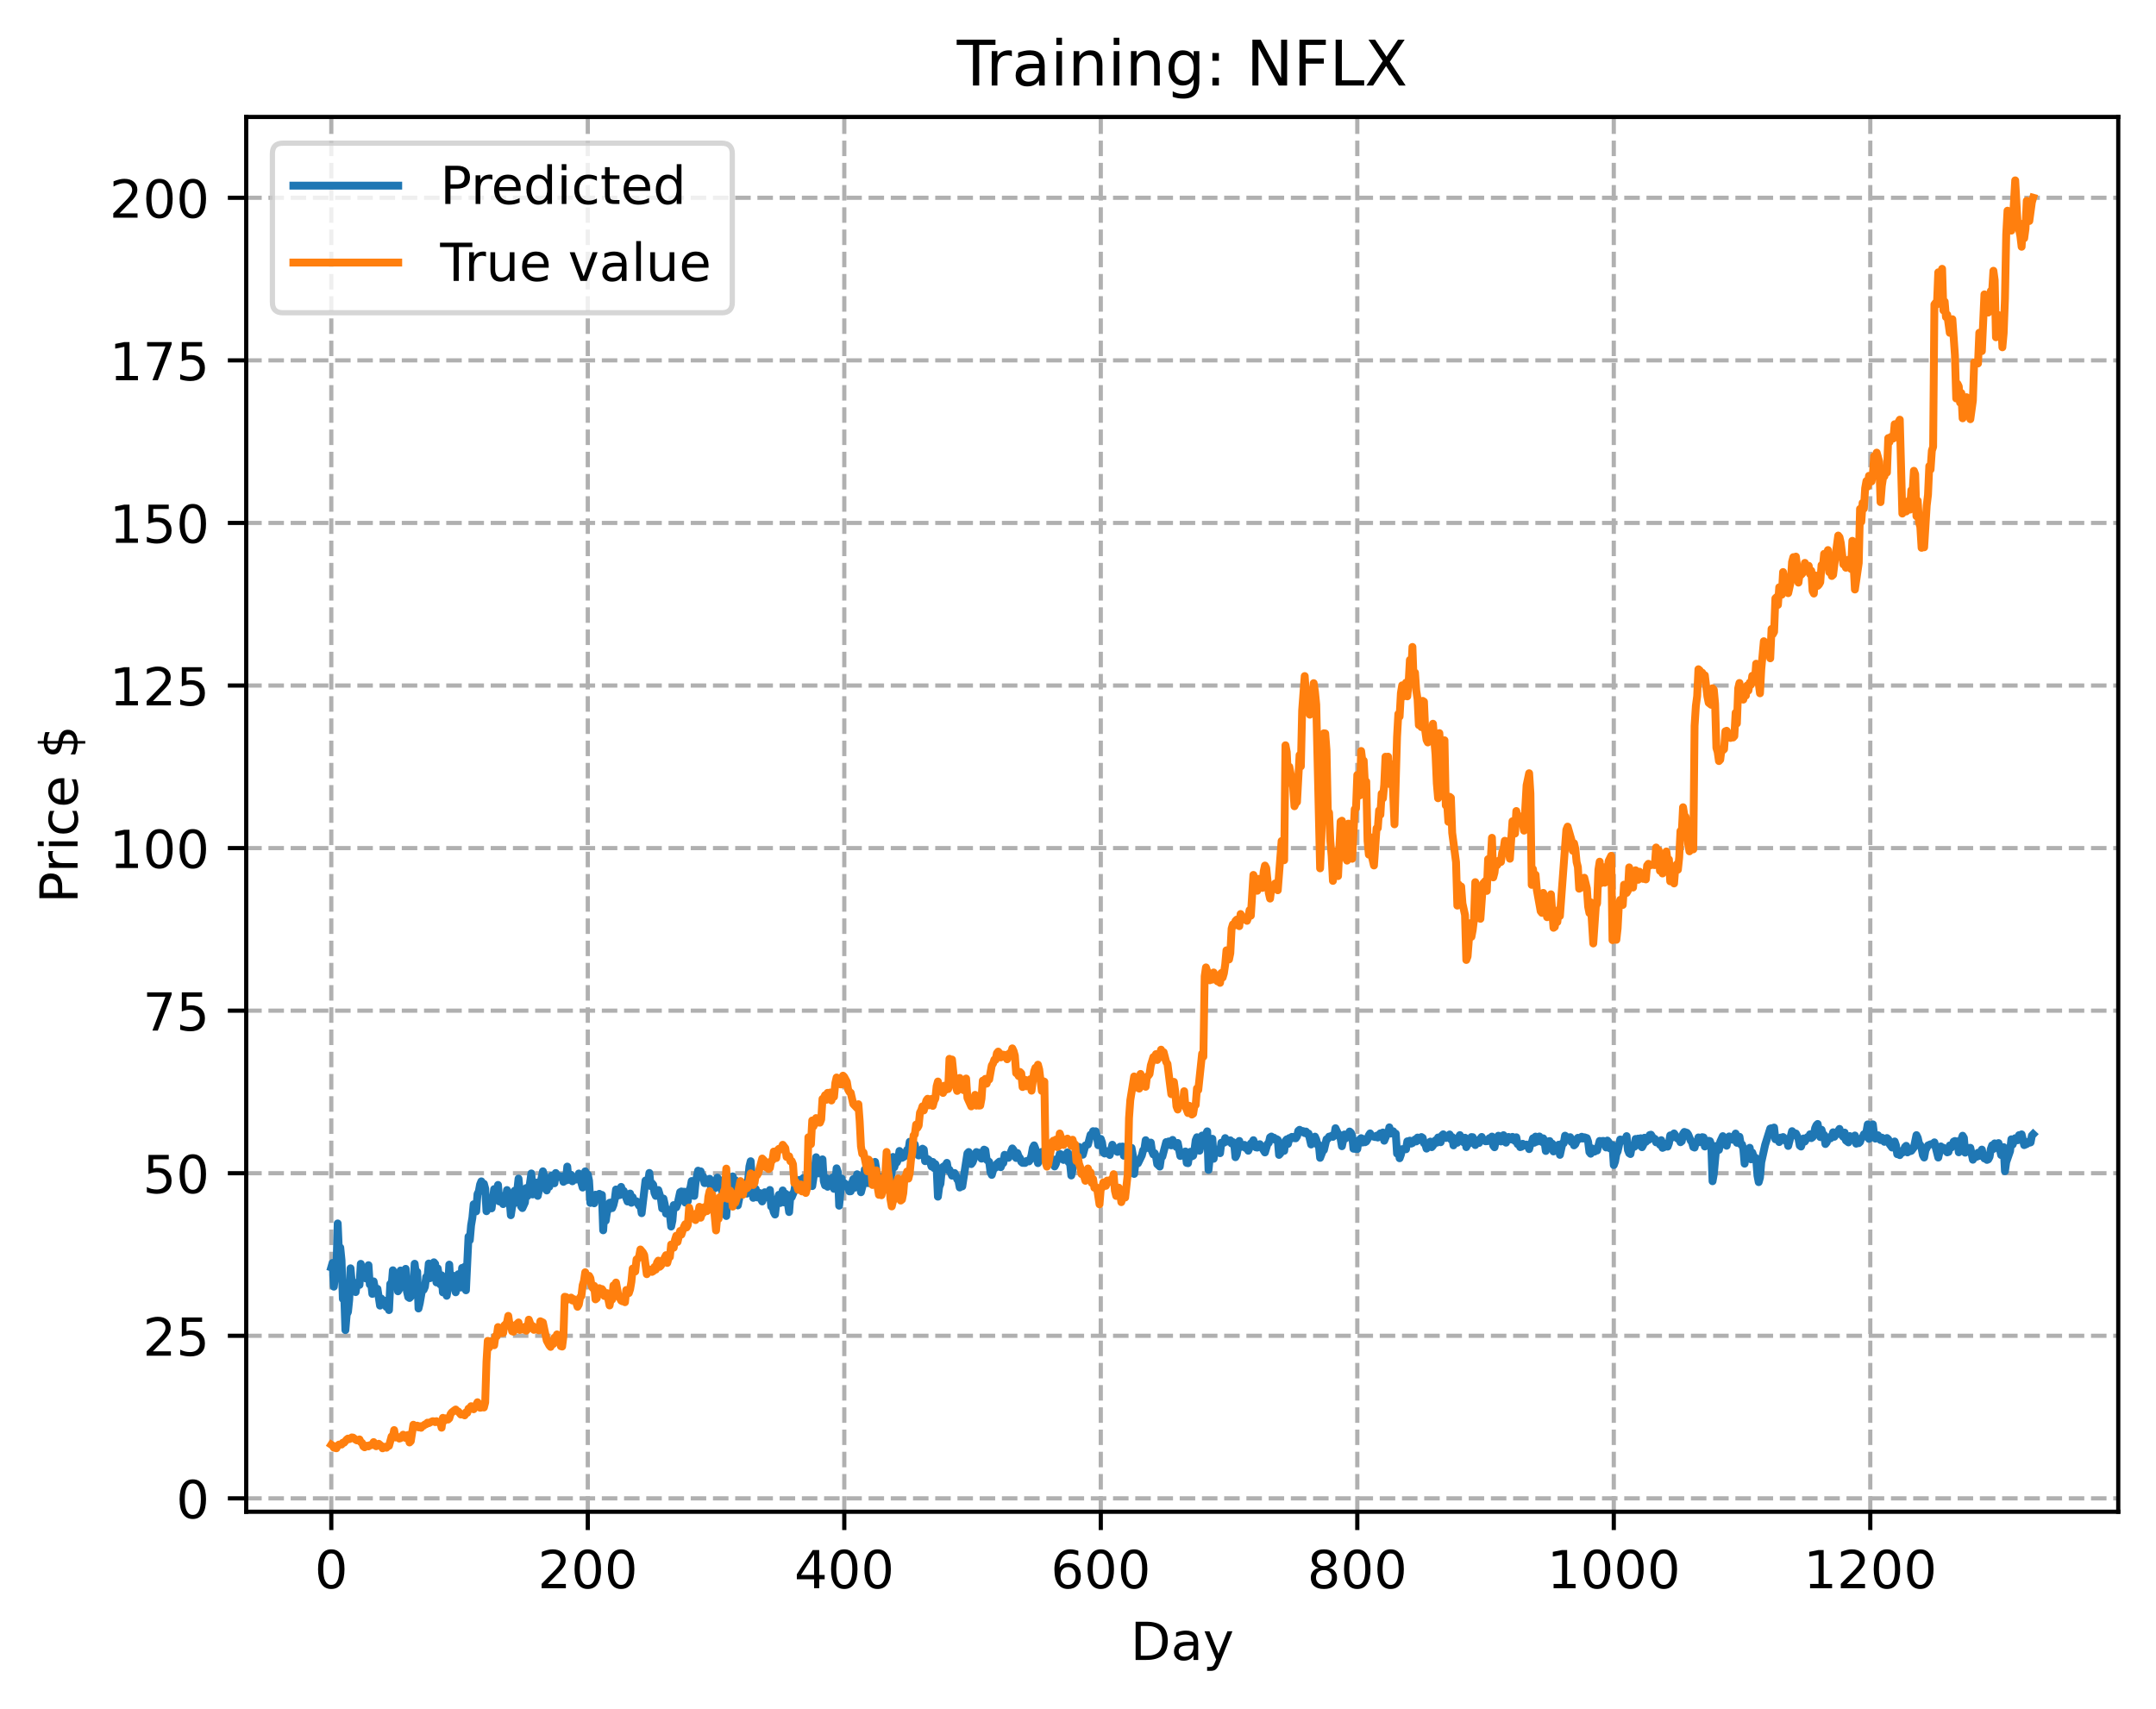 <?xml version="1.0" encoding="utf-8" standalone="no"?>
<!DOCTYPE svg PUBLIC "-//W3C//DTD SVG 1.1//EN"
  "http://www.w3.org/Graphics/SVG/1.1/DTD/svg11.dtd">
<!-- Created with matplotlib (https://matplotlib.org/) -->
<svg height="325.986pt" version="1.1" viewBox="0 0 411.286 325.986" width="411.286pt" xmlns="http://www.w3.org/2000/svg" xmlns:xlink="http://www.w3.org/1999/xlink">
 <defs>
  <style type="text/css">
*{stroke-linecap:butt;stroke-linejoin:round;}
  </style>
 </defs>
 <g id="figure_1">
  <g id="patch_1">
   <path d="M 0 325.986 
L 411.286 325.986 
L 411.286 0 
L 0 0 
z
" style="fill:#ffffff;"/>
  </g>
  <g id="axes_1">
   <g id="patch_2">
    <path d="M 46.966 288.43 
L 404.086 288.43 
L 404.086 22.318 
L 46.966 22.318 
z
" style="fill:#ffffff;"/>
   </g>
   <g id="matplotlib.axis_1">
    <g id="xtick_1">
     <g id="line2d_1">
      <path clip-path="url(#p8178e91e1d)" d="M 63.198 288.43 
L 63.198 22.318 
" style="fill:none;stroke:#b0b0b0;stroke-dasharray:2.96,1.28;stroke-dashoffset:0;stroke-width:0.8;"/>
     </g>
     <g id="line2d_2">
      <defs>
       <path d="M 0 0 
L 0 3.5 
" id="m3d35ecb8e9" style="stroke:#000000;stroke-width:0.8;"/>
      </defs>
      <g>
       <use style="stroke:#000000;stroke-width:0.8;" x="63.198" xlink:href="#m3d35ecb8e9" y="288.43"/>
      </g>
     </g>
     <g id="text_1">
      <!-- 0 -->
      <defs>
       <path d="M 31.781 66.406 
Q 24.172 66.406 20.328 58.906 
Q 16.5 51.422 16.5 36.375 
Q 16.5 21.391 20.328 13.891 
Q 24.172 6.391 31.781 6.391 
Q 39.453 6.391 43.281 13.891 
Q 47.125 21.391 47.125 36.375 
Q 47.125 51.422 43.281 58.906 
Q 39.453 66.406 31.781 66.406 
z
M 31.781 74.219 
Q 44.047 74.219 50.516 64.516 
Q 56.984 54.828 56.984 36.375 
Q 56.984 17.969 50.516 8.266 
Q 44.047 -1.422 31.781 -1.422 
Q 19.531 -1.422 13.062 8.266 
Q 6.594 17.969 6.594 36.375 
Q 6.594 54.828 13.062 64.516 
Q 19.531 74.219 31.781 74.219 
z
" id="DejaVuSans-48"/>
      </defs>
      <g transform="translate(60.017 303.029)scale(0.1 -0.1)">
       <use xlink:href="#DejaVuSans-48"/>
      </g>
     </g>
    </g>
    <g id="xtick_2">
     <g id="line2d_3">
      <path clip-path="url(#p8178e91e1d)" d="M 112.129 288.43 
L 112.129 22.318 
" style="fill:none;stroke:#b0b0b0;stroke-dasharray:2.96,1.28;stroke-dashoffset:0;stroke-width:0.8;"/>
     </g>
     <g id="line2d_4">
      <g>
       <use style="stroke:#000000;stroke-width:0.8;" x="112.129" xlink:href="#m3d35ecb8e9" y="288.43"/>
      </g>
     </g>
     <g id="text_2">
      <!-- 200 -->
      <defs>
       <path d="M 19.188 8.297 
L 53.609 8.297 
L 53.609 0 
L 7.328 0 
L 7.328 8.297 
Q 12.938 14.109 22.625 23.891 
Q 32.328 33.688 34.812 36.531 
Q 39.547 41.844 41.422 45.531 
Q 43.312 49.219 43.312 52.781 
Q 43.312 58.594 39.234 62.25 
Q 35.156 65.922 28.609 65.922 
Q 23.969 65.922 18.812 64.312 
Q 13.672 62.703 7.812 59.422 
L 7.812 69.391 
Q 13.766 71.781 18.938 73 
Q 24.125 74.219 28.422 74.219 
Q 39.75 74.219 46.484 68.547 
Q 53.219 62.891 53.219 53.422 
Q 53.219 48.922 51.531 44.891 
Q 49.859 40.875 45.406 35.406 
Q 44.188 33.984 37.641 27.219 
Q 31.109 20.453 19.188 8.297 
z
" id="DejaVuSans-50"/>
      </defs>
      <g transform="translate(102.585 303.029)scale(0.1 -0.1)">
       <use xlink:href="#DejaVuSans-50"/>
       <use x="63.623" xlink:href="#DejaVuSans-48"/>
       <use x="127.246" xlink:href="#DejaVuSans-48"/>
      </g>
     </g>
    </g>
    <g id="xtick_3">
     <g id="line2d_5">
      <path clip-path="url(#p8178e91e1d)" d="M 161.06 288.43 
L 161.06 22.318 
" style="fill:none;stroke:#b0b0b0;stroke-dasharray:2.96,1.28;stroke-dashoffset:0;stroke-width:0.8;"/>
     </g>
     <g id="line2d_6">
      <g>
       <use style="stroke:#000000;stroke-width:0.8;" x="161.06" xlink:href="#m3d35ecb8e9" y="288.43"/>
      </g>
     </g>
     <g id="text_3">
      <!-- 400 -->
      <defs>
       <path d="M 37.797 64.312 
L 12.891 25.391 
L 37.797 25.391 
z
M 35.203 72.906 
L 47.609 72.906 
L 47.609 25.391 
L 58.016 25.391 
L 58.016 17.188 
L 47.609 17.188 
L 47.609 0 
L 37.797 0 
L 37.797 17.188 
L 4.891 17.188 
L 4.891 26.703 
z
" id="DejaVuSans-52"/>
      </defs>
      <g transform="translate(151.516 303.029)scale(0.1 -0.1)">
       <use xlink:href="#DejaVuSans-52"/>
       <use x="63.623" xlink:href="#DejaVuSans-48"/>
       <use x="127.246" xlink:href="#DejaVuSans-48"/>
      </g>
     </g>
    </g>
    <g id="xtick_4">
     <g id="line2d_7">
      <path clip-path="url(#p8178e91e1d)" d="M 209.99 288.43 
L 209.99 22.318 
" style="fill:none;stroke:#b0b0b0;stroke-dasharray:2.96,1.28;stroke-dashoffset:0;stroke-width:0.8;"/>
     </g>
     <g id="line2d_8">
      <g>
       <use style="stroke:#000000;stroke-width:0.8;" x="209.99" xlink:href="#m3d35ecb8e9" y="288.43"/>
      </g>
     </g>
     <g id="text_4">
      <!-- 600 -->
      <defs>
       <path d="M 33.016 40.375 
Q 26.375 40.375 22.484 35.828 
Q 18.609 31.297 18.609 23.391 
Q 18.609 15.531 22.484 10.953 
Q 26.375 6.391 33.016 6.391 
Q 39.656 6.391 43.531 10.953 
Q 47.406 15.531 47.406 23.391 
Q 47.406 31.297 43.531 35.828 
Q 39.656 40.375 33.016 40.375 
z
M 52.594 71.297 
L 52.594 62.312 
Q 48.875 64.062 45.094 64.984 
Q 41.312 65.922 37.594 65.922 
Q 27.828 65.922 22.672 59.328 
Q 17.531 52.734 16.797 39.406 
Q 19.672 43.656 24.016 45.922 
Q 28.375 48.188 33.594 48.188 
Q 44.578 48.188 50.953 41.516 
Q 57.328 34.859 57.328 23.391 
Q 57.328 12.156 50.688 5.359 
Q 44.047 -1.422 33.016 -1.422 
Q 20.359 -1.422 13.672 8.266 
Q 6.984 17.969 6.984 36.375 
Q 6.984 53.656 15.188 63.938 
Q 23.391 74.219 37.203 74.219 
Q 40.922 74.219 44.703 73.484 
Q 48.484 72.75 52.594 71.297 
z
" id="DejaVuSans-54"/>
      </defs>
      <g transform="translate(200.446 303.029)scale(0.1 -0.1)">
       <use xlink:href="#DejaVuSans-54"/>
       <use x="63.623" xlink:href="#DejaVuSans-48"/>
       <use x="127.246" xlink:href="#DejaVuSans-48"/>
      </g>
     </g>
    </g>
    <g id="xtick_5">
     <g id="line2d_9">
      <path clip-path="url(#p8178e91e1d)" d="M 258.921 288.43 
L 258.921 22.318 
" style="fill:none;stroke:#b0b0b0;stroke-dasharray:2.96,1.28;stroke-dashoffset:0;stroke-width:0.8;"/>
     </g>
     <g id="line2d_10">
      <g>
       <use style="stroke:#000000;stroke-width:0.8;" x="258.921" xlink:href="#m3d35ecb8e9" y="288.43"/>
      </g>
     </g>
     <g id="text_5">
      <!-- 800 -->
      <defs>
       <path d="M 31.781 34.625 
Q 24.75 34.625 20.719 30.859 
Q 16.703 27.094 16.703 20.516 
Q 16.703 13.922 20.719 10.156 
Q 24.75 6.391 31.781 6.391 
Q 38.812 6.391 42.859 10.172 
Q 46.922 13.969 46.922 20.516 
Q 46.922 27.094 42.891 30.859 
Q 38.875 34.625 31.781 34.625 
z
M 21.922 38.812 
Q 15.578 40.375 12.031 44.719 
Q 8.5 49.078 8.5 55.328 
Q 8.5 64.062 14.719 69.141 
Q 20.953 74.219 31.781 74.219 
Q 42.672 74.219 48.875 69.141 
Q 55.078 64.062 55.078 55.328 
Q 55.078 49.078 51.531 44.719 
Q 48 40.375 41.703 38.812 
Q 48.828 37.156 52.797 32.312 
Q 56.781 27.484 56.781 20.516 
Q 56.781 9.906 50.312 4.234 
Q 43.844 -1.422 31.781 -1.422 
Q 19.734 -1.422 13.25 4.234 
Q 6.781 9.906 6.781 20.516 
Q 6.781 27.484 10.781 32.312 
Q 14.797 37.156 21.922 38.812 
z
M 18.312 54.391 
Q 18.312 48.734 21.844 45.562 
Q 25.391 42.391 31.781 42.391 
Q 38.141 42.391 41.719 45.562 
Q 45.312 48.734 45.312 54.391 
Q 45.312 60.062 41.719 63.234 
Q 38.141 66.406 31.781 66.406 
Q 25.391 66.406 21.844 63.234 
Q 18.312 60.062 18.312 54.391 
z
" id="DejaVuSans-56"/>
      </defs>
      <g transform="translate(249.377 303.029)scale(0.1 -0.1)">
       <use xlink:href="#DejaVuSans-56"/>
       <use x="63.623" xlink:href="#DejaVuSans-48"/>
       <use x="127.246" xlink:href="#DejaVuSans-48"/>
      </g>
     </g>
    </g>
    <g id="xtick_6">
     <g id="line2d_11">
      <path clip-path="url(#p8178e91e1d)" d="M 307.851 288.43 
L 307.851 22.318 
" style="fill:none;stroke:#b0b0b0;stroke-dasharray:2.96,1.28;stroke-dashoffset:0;stroke-width:0.8;"/>
     </g>
     <g id="line2d_12">
      <g>
       <use style="stroke:#000000;stroke-width:0.8;" x="307.851" xlink:href="#m3d35ecb8e9" y="288.43"/>
      </g>
     </g>
     <g id="text_6">
      <!-- 1000 -->
      <defs>
       <path d="M 12.406 8.297 
L 28.516 8.297 
L 28.516 63.922 
L 10.984 60.406 
L 10.984 69.391 
L 28.422 72.906 
L 38.281 72.906 
L 38.281 8.297 
L 54.391 8.297 
L 54.391 0 
L 12.406 0 
z
" id="DejaVuSans-49"/>
      </defs>
      <g transform="translate(295.126 303.029)scale(0.1 -0.1)">
       <use xlink:href="#DejaVuSans-49"/>
       <use x="63.623" xlink:href="#DejaVuSans-48"/>
       <use x="127.246" xlink:href="#DejaVuSans-48"/>
       <use x="190.869" xlink:href="#DejaVuSans-48"/>
      </g>
     </g>
    </g>
    <g id="xtick_7">
     <g id="line2d_13">
      <path clip-path="url(#p8178e91e1d)" d="M 356.782 288.43 
L 356.782 22.318 
" style="fill:none;stroke:#b0b0b0;stroke-dasharray:2.96,1.28;stroke-dashoffset:0;stroke-width:0.8;"/>
     </g>
     <g id="line2d_14">
      <g>
       <use style="stroke:#000000;stroke-width:0.8;" x="356.782" xlink:href="#m3d35ecb8e9" y="288.43"/>
      </g>
     </g>
     <g id="text_7">
      <!-- 1200 -->
      <g transform="translate(344.057 303.029)scale(0.1 -0.1)">
       <use xlink:href="#DejaVuSans-49"/>
       <use x="63.623" xlink:href="#DejaVuSans-50"/>
       <use x="127.246" xlink:href="#DejaVuSans-48"/>
       <use x="190.869" xlink:href="#DejaVuSans-48"/>
      </g>
     </g>
    </g>
    <g id="text_8">
     <!-- Day -->
     <defs>
      <path d="M 19.672 64.797 
L 19.672 8.109 
L 31.594 8.109 
Q 46.688 8.109 53.688 14.938 
Q 60.688 21.781 60.688 36.531 
Q 60.688 51.172 53.688 57.984 
Q 46.688 64.797 31.594 64.797 
z
M 9.812 72.906 
L 30.078 72.906 
Q 51.266 72.906 61.172 64.094 
Q 71.094 55.281 71.094 36.531 
Q 71.094 17.672 61.125 8.828 
Q 51.172 0 30.078 0 
L 9.812 0 
z
" id="DejaVuSans-68"/>
      <path d="M 34.281 27.484 
Q 23.391 27.484 19.188 25 
Q 14.984 22.516 14.984 16.5 
Q 14.984 11.719 18.141 8.906 
Q 21.297 6.109 26.703 6.109 
Q 34.188 6.109 38.703 11.406 
Q 43.219 16.703 43.219 25.484 
L 43.219 27.484 
z
M 52.203 31.203 
L 52.203 0 
L 43.219 0 
L 43.219 8.297 
Q 40.141 3.328 35.547 0.953 
Q 30.953 -1.422 24.312 -1.422 
Q 15.922 -1.422 10.953 3.297 
Q 6 8.016 6 15.922 
Q 6 25.141 12.172 29.828 
Q 18.359 34.516 30.609 34.516 
L 43.219 34.516 
L 43.219 35.406 
Q 43.219 41.609 39.141 45 
Q 35.062 48.391 27.688 48.391 
Q 23 48.391 18.547 47.266 
Q 14.109 46.141 10.016 43.891 
L 10.016 52.203 
Q 14.938 54.109 19.578 55.047 
Q 24.219 56 28.609 56 
Q 40.484 56 46.344 49.844 
Q 52.203 43.703 52.203 31.203 
z
" id="DejaVuSans-97"/>
      <path d="M 32.172 -5.078 
Q 28.375 -14.844 24.75 -17.812 
Q 21.141 -20.797 15.094 -20.797 
L 7.906 -20.797 
L 7.906 -13.281 
L 13.188 -13.281 
Q 16.891 -13.281 18.938 -11.516 
Q 21 -9.766 23.484 -3.219 
L 25.094 0.875 
L 2.984 54.688 
L 12.5 54.688 
L 29.594 11.922 
L 46.688 54.688 
L 56.203 54.688 
z
" id="DejaVuSans-121"/>
     </defs>
     <g transform="translate(215.652 316.707)scale(0.1 -0.1)">
      <use xlink:href="#DejaVuSans-68"/>
      <use x="77.002" xlink:href="#DejaVuSans-97"/>
      <use x="138.281" xlink:href="#DejaVuSans-121"/>
     </g>
    </g>
   </g>
   <g id="matplotlib.axis_2">
    <g id="ytick_1">
     <g id="line2d_15">
      <path clip-path="url(#p8178e91e1d)" d="M 46.966 285.875 
L 404.086 285.875 
" style="fill:none;stroke:#b0b0b0;stroke-dasharray:2.96,1.28;stroke-dashoffset:0;stroke-width:0.8;"/>
     </g>
     <g id="line2d_16">
      <defs>
       <path d="M 0 0 
L -3.5 0 
" id="m2be6b2fe5b" style="stroke:#000000;stroke-width:0.8;"/>
      </defs>
      <g>
       <use style="stroke:#000000;stroke-width:0.8;" x="46.966" xlink:href="#m2be6b2fe5b" y="285.875"/>
      </g>
     </g>
     <g id="text_9">
      <!-- 0 -->
      <g transform="translate(33.603 289.674)scale(0.1 -0.1)">
       <use xlink:href="#DejaVuSans-48"/>
      </g>
     </g>
    </g>
    <g id="ytick_2">
     <g id="line2d_17">
      <path clip-path="url(#p8178e91e1d)" d="M 46.966 254.858 
L 404.086 254.858 
" style="fill:none;stroke:#b0b0b0;stroke-dasharray:2.96,1.28;stroke-dashoffset:0;stroke-width:0.8;"/>
     </g>
     <g id="line2d_18">
      <g>
       <use style="stroke:#000000;stroke-width:0.8;" x="46.966" xlink:href="#m2be6b2fe5b" y="254.858"/>
      </g>
     </g>
     <g id="text_10">
      <!-- 25 -->
      <defs>
       <path d="M 10.797 72.906 
L 49.516 72.906 
L 49.516 64.594 
L 19.828 64.594 
L 19.828 46.734 
Q 21.969 47.469 24.109 47.828 
Q 26.266 48.188 28.422 48.188 
Q 40.625 48.188 47.75 41.5 
Q 54.891 34.812 54.891 23.391 
Q 54.891 11.625 47.562 5.094 
Q 40.234 -1.422 26.906 -1.422 
Q 22.312 -1.422 17.547 -0.641 
Q 12.797 0.141 7.719 1.703 
L 7.719 11.625 
Q 12.109 9.234 16.797 8.062 
Q 21.484 6.891 26.703 6.891 
Q 35.156 6.891 40.078 11.328 
Q 45.016 15.766 45.016 23.391 
Q 45.016 31 40.078 35.438 
Q 35.156 39.891 26.703 39.891 
Q 22.75 39.891 18.812 39.016 
Q 14.891 38.141 10.797 36.281 
z
" id="DejaVuSans-53"/>
      </defs>
      <g transform="translate(27.241 258.657)scale(0.1 -0.1)">
       <use xlink:href="#DejaVuSans-50"/>
       <use x="63.623" xlink:href="#DejaVuSans-53"/>
      </g>
     </g>
    </g>
    <g id="ytick_3">
     <g id="line2d_19">
      <path clip-path="url(#p8178e91e1d)" d="M 46.966 223.841 
L 404.086 223.841 
" style="fill:none;stroke:#b0b0b0;stroke-dasharray:2.96,1.28;stroke-dashoffset:0;stroke-width:0.8;"/>
     </g>
     <g id="line2d_20">
      <g>
       <use style="stroke:#000000;stroke-width:0.8;" x="46.966" xlink:href="#m2be6b2fe5b" y="223.841"/>
      </g>
     </g>
     <g id="text_11">
      <!-- 50 -->
      <g transform="translate(27.241 227.64)scale(0.1 -0.1)">
       <use xlink:href="#DejaVuSans-53"/>
       <use x="63.623" xlink:href="#DejaVuSans-48"/>
      </g>
     </g>
    </g>
    <g id="ytick_4">
     <g id="line2d_21">
      <path clip-path="url(#p8178e91e1d)" d="M 46.966 192.824 
L 404.086 192.824 
" style="fill:none;stroke:#b0b0b0;stroke-dasharray:2.96,1.28;stroke-dashoffset:0;stroke-width:0.8;"/>
     </g>
     <g id="line2d_22">
      <g>
       <use style="stroke:#000000;stroke-width:0.8;" x="46.966" xlink:href="#m2be6b2fe5b" y="192.824"/>
      </g>
     </g>
     <g id="text_12">
      <!-- 75 -->
      <defs>
       <path d="M 8.203 72.906 
L 55.078 72.906 
L 55.078 68.703 
L 28.609 0 
L 18.312 0 
L 43.219 64.594 
L 8.203 64.594 
z
" id="DejaVuSans-55"/>
      </defs>
      <g transform="translate(27.241 196.623)scale(0.1 -0.1)">
       <use xlink:href="#DejaVuSans-55"/>
       <use x="63.623" xlink:href="#DejaVuSans-53"/>
      </g>
     </g>
    </g>
    <g id="ytick_5">
     <g id="line2d_23">
      <path clip-path="url(#p8178e91e1d)" d="M 46.966 161.807 
L 404.086 161.807 
" style="fill:none;stroke:#b0b0b0;stroke-dasharray:2.96,1.28;stroke-dashoffset:0;stroke-width:0.8;"/>
     </g>
     <g id="line2d_24">
      <g>
       <use style="stroke:#000000;stroke-width:0.8;" x="46.966" xlink:href="#m2be6b2fe5b" y="161.807"/>
      </g>
     </g>
     <g id="text_13">
      <!-- 100 -->
      <g transform="translate(20.878 165.606)scale(0.1 -0.1)">
       <use xlink:href="#DejaVuSans-49"/>
       <use x="63.623" xlink:href="#DejaVuSans-48"/>
       <use x="127.246" xlink:href="#DejaVuSans-48"/>
      </g>
     </g>
    </g>
    <g id="ytick_6">
     <g id="line2d_25">
      <path clip-path="url(#p8178e91e1d)" d="M 46.966 130.79 
L 404.086 130.79 
" style="fill:none;stroke:#b0b0b0;stroke-dasharray:2.96,1.28;stroke-dashoffset:0;stroke-width:0.8;"/>
     </g>
     <g id="line2d_26">
      <g>
       <use style="stroke:#000000;stroke-width:0.8;" x="46.966" xlink:href="#m2be6b2fe5b" y="130.79"/>
      </g>
     </g>
     <g id="text_14">
      <!-- 125 -->
      <g transform="translate(20.878 134.589)scale(0.1 -0.1)">
       <use xlink:href="#DejaVuSans-49"/>
       <use x="63.623" xlink:href="#DejaVuSans-50"/>
       <use x="127.246" xlink:href="#DejaVuSans-53"/>
      </g>
     </g>
    </g>
    <g id="ytick_7">
     <g id="line2d_27">
      <path clip-path="url(#p8178e91e1d)" d="M 46.966 99.773 
L 404.086 99.773 
" style="fill:none;stroke:#b0b0b0;stroke-dasharray:2.96,1.28;stroke-dashoffset:0;stroke-width:0.8;"/>
     </g>
     <g id="line2d_28">
      <g>
       <use style="stroke:#000000;stroke-width:0.8;" x="46.966" xlink:href="#m2be6b2fe5b" y="99.773"/>
      </g>
     </g>
     <g id="text_15">
      <!-- 150 -->
      <g transform="translate(20.878 103.572)scale(0.1 -0.1)">
       <use xlink:href="#DejaVuSans-49"/>
       <use x="63.623" xlink:href="#DejaVuSans-53"/>
       <use x="127.246" xlink:href="#DejaVuSans-48"/>
      </g>
     </g>
    </g>
    <g id="ytick_8">
     <g id="line2d_29">
      <path clip-path="url(#p8178e91e1d)" d="M 46.966 68.756 
L 404.086 68.756 
" style="fill:none;stroke:#b0b0b0;stroke-dasharray:2.96,1.28;stroke-dashoffset:0;stroke-width:0.8;"/>
     </g>
     <g id="line2d_30">
      <g>
       <use style="stroke:#000000;stroke-width:0.8;" x="46.966" xlink:href="#m2be6b2fe5b" y="68.756"/>
      </g>
     </g>
     <g id="text_16">
      <!-- 175 -->
      <g transform="translate(20.878 72.555)scale(0.1 -0.1)">
       <use xlink:href="#DejaVuSans-49"/>
       <use x="63.623" xlink:href="#DejaVuSans-55"/>
       <use x="127.246" xlink:href="#DejaVuSans-53"/>
      </g>
     </g>
    </g>
    <g id="ytick_9">
     <g id="line2d_31">
      <path clip-path="url(#p8178e91e1d)" d="M 46.966 37.739 
L 404.086 37.739 
" style="fill:none;stroke:#b0b0b0;stroke-dasharray:2.96,1.28;stroke-dashoffset:0;stroke-width:0.8;"/>
     </g>
     <g id="line2d_32">
      <g>
       <use style="stroke:#000000;stroke-width:0.8;" x="46.966" xlink:href="#m2be6b2fe5b" y="37.739"/>
      </g>
     </g>
     <g id="text_17">
      <!-- 200 -->
      <g transform="translate(20.878 41.538)scale(0.1 -0.1)">
       <use xlink:href="#DejaVuSans-50"/>
       <use x="63.623" xlink:href="#DejaVuSans-48"/>
       <use x="127.246" xlink:href="#DejaVuSans-48"/>
      </g>
     </g>
    </g>
    <g id="text_18">
     <!-- Price $ -->
     <defs>
      <path d="M 19.672 64.797 
L 19.672 37.406 
L 32.078 37.406 
Q 38.969 37.406 42.719 40.969 
Q 46.484 44.531 46.484 51.125 
Q 46.484 57.672 42.719 61.234 
Q 38.969 64.797 32.078 64.797 
z
M 9.812 72.906 
L 32.078 72.906 
Q 44.344 72.906 50.609 67.359 
Q 56.891 61.812 56.891 51.125 
Q 56.891 40.328 50.609 34.812 
Q 44.344 29.297 32.078 29.297 
L 19.672 29.297 
L 19.672 0 
L 9.812 0 
z
" id="DejaVuSans-80"/>
      <path d="M 41.109 46.297 
Q 39.594 47.172 37.812 47.578 
Q 36.031 48 33.891 48 
Q 26.266 48 22.188 43.047 
Q 18.109 38.094 18.109 28.812 
L 18.109 0 
L 9.078 0 
L 9.078 54.688 
L 18.109 54.688 
L 18.109 46.188 
Q 20.953 51.172 25.484 53.578 
Q 30.031 56 36.531 56 
Q 37.453 56 38.578 55.875 
Q 39.703 55.766 41.062 55.516 
z
" id="DejaVuSans-114"/>
      <path d="M 9.422 54.688 
L 18.406 54.688 
L 18.406 0 
L 9.422 0 
z
M 9.422 75.984 
L 18.406 75.984 
L 18.406 64.594 
L 9.422 64.594 
z
" id="DejaVuSans-105"/>
      <path d="M 48.781 52.594 
L 48.781 44.188 
Q 44.969 46.297 41.141 47.344 
Q 37.312 48.391 33.406 48.391 
Q 24.656 48.391 19.812 42.844 
Q 14.984 37.312 14.984 27.297 
Q 14.984 17.281 19.812 11.734 
Q 24.656 6.203 33.406 6.203 
Q 37.312 6.203 41.141 7.25 
Q 44.969 8.297 48.781 10.406 
L 48.781 2.094 
Q 45.016 0.344 40.984 -0.531 
Q 36.969 -1.422 32.422 -1.422 
Q 20.062 -1.422 12.781 6.344 
Q 5.516 14.109 5.516 27.297 
Q 5.516 40.672 12.859 48.328 
Q 20.219 56 33.016 56 
Q 37.156 56 41.109 55.141 
Q 45.062 54.297 48.781 52.594 
z
" id="DejaVuSans-99"/>
      <path d="M 56.203 29.594 
L 56.203 25.203 
L 14.891 25.203 
Q 15.484 15.922 20.484 11.062 
Q 25.484 6.203 34.422 6.203 
Q 39.594 6.203 44.453 7.469 
Q 49.312 8.734 54.109 11.281 
L 54.109 2.781 
Q 49.266 0.734 44.188 -0.344 
Q 39.109 -1.422 33.891 -1.422 
Q 20.797 -1.422 13.156 6.188 
Q 5.516 13.812 5.516 26.812 
Q 5.516 40.234 12.766 48.109 
Q 20.016 56 32.328 56 
Q 43.359 56 49.781 48.891 
Q 56.203 41.797 56.203 29.594 
z
M 47.219 32.234 
Q 47.125 39.594 43.094 43.984 
Q 39.062 48.391 32.422 48.391 
Q 24.906 48.391 20.391 44.141 
Q 15.875 39.891 15.188 32.172 
z
" id="DejaVuSans-101"/>
      <path id="DejaVuSans-32"/>
      <path d="M 33.797 -14.703 
L 28.906 -14.703 
L 28.859 0 
Q 23.734 0.094 18.609 1.188 
Q 13.484 2.297 8.297 4.5 
L 8.297 13.281 
Q 13.281 10.156 18.375 8.562 
Q 23.484 6.984 28.906 6.938 
L 28.906 29.203 
Q 18.109 30.953 13.203 35.156 
Q 8.297 39.359 8.297 46.688 
Q 8.297 54.641 13.625 59.219 
Q 18.953 63.812 28.906 64.5 
L 28.906 75.984 
L 33.797 75.984 
L 33.797 64.656 
Q 38.328 64.453 42.578 63.688 
Q 46.828 62.938 50.875 61.625 
L 50.875 53.078 
Q 46.828 55.125 42.547 56.25 
Q 38.281 57.375 33.797 57.562 
L 33.797 36.719 
Q 44.875 35.016 50.094 30.609 
Q 55.328 26.219 55.328 18.609 
Q 55.328 10.359 49.781 5.594 
Q 44.234 0.828 33.797 0.094 
z
M 28.906 37.594 
L 28.906 57.625 
Q 23.25 56.984 20.266 54.391 
Q 17.281 51.812 17.281 47.516 
Q 17.281 43.312 20.031 40.969 
Q 22.797 38.625 28.906 37.594 
z
M 33.797 28.219 
L 33.797 7.078 
Q 39.984 7.906 43.141 10.594 
Q 46.297 13.281 46.297 17.672 
Q 46.297 21.969 43.281 24.5 
Q 40.281 27.047 33.797 28.219 
z
" id="DejaVuSans-36"/>
     </defs>
     <g transform="translate(14.798 172.342)rotate(-90)scale(0.1 -0.1)">
      <use xlink:href="#DejaVuSans-80"/>
      <use x="58.553" xlink:href="#DejaVuSans-114"/>
      <use x="99.666" xlink:href="#DejaVuSans-105"/>
      <use x="127.449" xlink:href="#DejaVuSans-99"/>
      <use x="182.43" xlink:href="#DejaVuSans-101"/>
      <use x="243.953" xlink:href="#DejaVuSans-32"/>
      <use x="275.74" xlink:href="#DejaVuSans-36"/>
     </g>
    </g>
   </g>
   <g id="line2d_33">
    <path clip-path="url(#p8178e91e1d)" d="M 63.198 241.8 
L 63.443 240.955 
L 63.688 245.492 
L 63.932 243.131 
L 64.177 242.09 
L 64.422 233.423 
L 64.666 239.089 
L 64.911 238.029 
L 65.156 240.473 
L 65.4 247.823 
L 65.645 246.49 
L 65.89 253.782 
L 66.134 250.808 
L 66.379 250.322 
L 66.623 247.968 
L 66.868 241.984 
L 67.113 244.772 
L 67.357 244.998 
L 67.602 245.485 
L 67.847 246.525 
L 68.091 244.878 
L 68.336 244.584 
L 68.581 245.157 
L 68.825 241.133 
L 69.07 242.92 
L 69.315 243.666 
L 69.559 243.463 
L 69.804 243.928 
L 70.293 241.391 
L 70.538 245.069 
L 70.783 244.664 
L 71.027 246.873 
L 71.272 244.477 
L 71.517 245.762 
L 71.761 246.313 
L 72.006 245.897 
L 72.495 249.106 
L 72.74 247.753 
L 73.229 248.846 
L 73.474 248.162 
L 73.718 249.369 
L 73.963 248.536 
L 74.208 249.96 
L 74.452 244.956 
L 74.697 245.408 
L 74.942 242.359 
L 75.186 243.184 
L 75.431 244.85 
L 75.676 243.427 
L 75.92 246.372 
L 76.165 245.975 
L 76.41 242.403 
L 76.654 243.715 
L 76.899 243.127 
L 77.144 243.595 
L 77.388 242.085 
L 77.633 246.421 
L 77.878 247.482 
L 78.122 247.649 
L 78.367 247.395 
L 78.611 246.589 
L 78.856 245.378 
L 79.101 241.116 
L 79.345 243.128 
L 79.59 242.657 
L 79.835 249.653 
L 80.079 248.633 
L 80.569 245.805 
L 80.813 246.085 
L 81.058 245.522 
L 81.303 243.63 
L 81.547 243.721 
L 81.792 241.074 
L 82.037 243.873 
L 82.526 242.073 
L 82.771 240.834 
L 83.015 241.126 
L 83.26 244.684 
L 83.505 242.001 
L 83.994 245.077 
L 84.239 243.313 
L 84.483 246.584 
L 84.728 244.263 
L 85.217 247.23 
L 85.462 245.761 
L 85.706 241.277 
L 85.951 245.513 
L 86.44 243.4 
L 86.93 246.567 
L 87.174 245.369 
L 87.419 243.109 
L 87.664 245.181 
L 87.908 245.654 
L 88.153 241.908 
L 88.398 243.247 
L 88.642 241.692 
L 88.887 246.181 
L 89.376 235.927 
L 89.621 236.624 
L 89.866 233.795 
L 90.11 232.35 
L 90.355 229.767 
L 90.844 231.125 
L 91.089 227.801 
L 91.333 227.336 
L 91.578 225.995 
L 91.823 225.393 
L 92.067 225.877 
L 92.312 225.857 
L 92.557 226.758 
L 92.801 231.094 
L 93.046 230.649 
L 93.291 229.167 
L 93.535 229.061 
L 93.78 230.55 
L 94.269 226.874 
L 94.514 227.915 
L 94.759 227.202 
L 95.003 226.077 
L 95.248 229.236 
L 95.737 228.161 
L 95.982 229.736 
L 96.227 228.62 
L 96.471 229.099 
L 96.716 227.052 
L 97.205 228.892 
L 97.45 231.858 
L 97.694 230.249 
L 97.939 229.593 
L 98.184 227.171 
L 98.428 229.461 
L 98.918 224.868 
L 99.407 230.195 
L 99.652 230.497 
L 100.141 229.433 
L 100.386 226.668 
L 100.63 228.205 
L 100.875 227.356 
L 101.364 223.884 
L 101.609 227.901 
L 101.854 225.554 
L 102.098 226.514 
L 102.343 225.617 
L 102.587 228.171 
L 103.566 223.476 
L 103.811 224.289 
L 104.055 226.726 
L 104.3 227.135 
L 104.545 225.375 
L 104.789 226.435 
L 105.034 224.789 
L 105.279 224.256 
L 105.523 225.648 
L 105.768 225.764 
L 106.013 223.802 
L 106.257 224.636 
L 106.502 224.574 
L 106.747 224.374 
L 106.991 224.547 
L 107.236 224.428 
L 107.481 225.493 
L 107.725 224.778 
L 107.97 225.232 
L 108.215 222.575 
L 108.459 225.109 
L 108.704 224.255 
L 108.948 224.146 
L 109.193 225.384 
L 109.438 225.13 
L 109.682 224.578 
L 109.927 225.048 
L 110.172 224.946 
L 110.416 223.898 
L 111.15 226.582 
L 111.64 223.487 
L 111.884 224.268 
L 112.129 224.093 
L 112.374 225.287 
L 112.618 229.514 
L 112.863 229.118 
L 113.108 228.446 
L 113.352 229.583 
L 113.597 227.941 
L 113.842 228.826 
L 114.331 227.773 
L 114.575 228.688 
L 114.82 227.973 
L 115.065 234.738 
L 115.309 230.88 
L 115.554 232.902 
L 115.799 231.223 
L 116.043 230.795 
L 116.288 229.48 
L 116.533 229.432 
L 116.777 230.508 
L 117.022 229.901 
L 117.267 228.876 
L 117.511 226.941 
L 117.756 228.167 
L 118.001 227.575 
L 118.245 228.012 
L 118.49 226.451 
L 118.735 227.456 
L 118.979 227.21 
L 119.713 229.243 
L 119.958 228.81 
L 120.203 227.716 
L 120.447 229.486 
L 120.692 228.415 
L 120.936 229.127 
L 121.181 229.309 
L 121.426 229.201 
L 121.915 230.048 
L 122.16 229.811 
L 122.404 231.471 
L 123.138 225.234 
L 123.628 225.577 
L 123.872 223.789 
L 124.117 226.297 
L 124.362 225.751 
L 124.606 226.04 
L 124.851 227.614 
L 125.096 228.173 
L 125.34 227.169 
L 125.585 227.052 
L 126.074 228.702 
L 126.319 230.563 
L 126.563 228.677 
L 126.808 229.759 
L 127.053 231.539 
L 127.297 230.698 
L 127.542 231.669 
L 127.787 231.735 
L 128.031 234.018 
L 128.276 232.854 
L 128.521 229.922 
L 128.765 230.297 
L 129.01 230.355 
L 129.255 229.673 
L 129.744 227.451 
L 129.989 227.323 
L 130.233 228.572 
L 130.478 227.368 
L 130.723 229.449 
L 130.967 229.454 
L 131.212 229.18 
L 131.457 227.12 
L 131.701 226.63 
L 131.946 225.327 
L 132.191 225.37 
L 132.435 228.175 
L 132.68 225.698 
L 133.169 223.354 
L 133.414 223.529 
L 133.658 223.483 
L 133.903 224.411 
L 134.148 224.482 
L 134.392 225.732 
L 134.637 225.717 
L 134.882 225.28 
L 135.126 225.202 
L 135.371 224.9 
L 135.616 226.415 
L 135.86 225.306 
L 136.105 226.341 
L 136.35 226.73 
L 136.839 224.679 
L 137.084 224.98 
L 137.328 226.603 
L 137.573 226.758 
L 137.818 227.462 
L 138.062 228.549 
L 138.307 228.18 
L 138.551 232.008 
L 138.796 227.678 
L 139.041 226.888 
L 139.285 225.42 
L 139.53 225.634 
L 139.775 224.446 
L 140.019 226.288 
L 140.264 225.164 
L 140.509 229.408 
L 140.753 229.986 
L 141.243 227.595 
L 141.487 227.952 
L 141.732 225.716 
L 142.466 227.745 
L 142.955 222.571 
L 143.2 221.554 
L 143.689 228.548 
L 143.934 227.885 
L 144.178 226.86 
L 144.423 228.457 
L 144.912 227.612 
L 145.157 228.79 
L 145.402 229.235 
L 145.646 228.64 
L 145.891 227.467 
L 146.136 228.361 
L 146.625 228.492 
L 146.87 227.037 
L 147.114 230.198 
L 147.359 230.251 
L 147.604 231.263 
L 147.848 231.726 
L 148.093 229.55 
L 148.582 227.953 
L 148.827 229.531 
L 149.316 227.124 
L 149.561 229.413 
L 149.806 227.721 
L 150.05 227.908 
L 150.539 231.251 
L 150.784 228.02 
L 151.029 228.422 
L 151.518 227.226 
L 151.763 225.772 
L 152.007 226.151 
L 152.252 225.869 
L 152.497 225.117 
L 152.986 225.942 
L 153.231 224.771 
L 153.475 225.299 
L 153.72 224.638 
L 153.965 225.073 
L 154.209 226.376 
L 154.454 222.696 
L 154.699 223.392 
L 154.943 226.307 
L 155.433 223.046 
L 155.677 220.79 
L 156.166 223.885 
L 156.411 222.252 
L 156.9 221.197 
L 157.145 225.374 
L 157.39 226.17 
L 157.634 224.763 
L 157.879 226.432 
L 158.124 226.209 
L 158.368 225.766 
L 158.613 224.883 
L 158.858 224.645 
L 159.102 226.827 
L 159.347 225.625 
L 159.592 222.904 
L 159.836 223.659 
L 160.081 230.044 
L 160.57 224.855 
L 160.815 226.437 
L 161.06 225.715 
L 161.304 226.058 
L 161.549 226.006 
L 161.794 226.52 
L 162.038 227.309 
L 162.283 227.293 
L 162.527 225.773 
L 162.772 224.963 
L 163.017 226.623 
L 163.261 225.61 
L 163.506 224.039 
L 163.751 224.911 
L 163.995 225.004 
L 164.24 227.474 
L 164.729 225.592 
L 164.974 223.13 
L 165.219 225.697 
L 165.708 225.732 
L 165.953 224.256 
L 166.197 222.007 
L 166.442 223.196 
L 166.687 223.016 
L 166.931 221.68 
L 167.176 223.211 
L 167.421 225.896 
L 167.91 224.538 
L 168.154 224.661 
L 168.399 225.806 
L 168.644 224.609 
L 168.888 225.306 
L 169.133 224.972 
L 169.622 222.783 
L 169.867 225.153 
L 170.112 223.601 
L 170.356 220.737 
L 170.601 222.707 
L 170.846 221.82 
L 171.09 221.781 
L 171.335 221.205 
L 171.58 219.599 
L 172.069 220.918 
L 172.558 220.629 
L 173.048 219.381 
L 173.292 219.494 
L 173.537 217.837 
L 173.782 217.889 
L 174.026 220.347 
L 174.271 219.937 
L 174.515 218.354 
L 174.76 219.932 
L 175.249 220.463 
L 175.494 219.73 
L 175.739 219.971 
L 175.983 219.161 
L 176.228 219.324 
L 176.473 221.547 
L 176.717 221.144 
L 176.962 221.143 
L 177.207 221.322 
L 177.451 221.799 
L 177.696 222.56 
L 177.941 221.689 
L 178.185 222.868 
L 178.43 222.098 
L 178.675 222.828 
L 178.919 228.319 
L 179.164 226.473 
L 179.409 225.85 
L 179.653 223.267 
L 179.898 222.623 
L 180.387 222.315 
L 180.632 221.864 
L 180.876 223.264 
L 181.121 223.177 
L 181.61 224.313 
L 181.855 223.814 
L 182.1 223.804 
L 182.344 224.271 
L 182.589 224.987 
L 182.834 225.32 
L 183.078 226.569 
L 183.323 225.628 
L 183.568 226.361 
L 184.546 220.055 
L 184.791 219.793 
L 185.036 220.329 
L 185.28 222.106 
L 185.525 221.785 
L 186.259 219.799 
L 186.503 220.097 
L 186.748 219.918 
L 186.993 220.172 
L 187.237 221.068 
L 187.727 219.34 
L 187.971 219.459 
L 188.216 221.256 
L 188.705 221.691 
L 188.95 223.639 
L 189.195 224.169 
L 189.684 222.461 
L 189.929 222.789 
L 190.173 222.042 
L 190.663 221.621 
L 190.907 222.696 
L 191.152 222.059 
L 191.397 221.897 
L 191.641 220.331 
L 191.886 220.779 
L 192.13 220.596 
L 192.375 220.91 
L 193.109 219.109 
L 193.354 219.426 
L 193.598 220.606 
L 193.843 220.944 
L 194.088 219.989 
L 194.332 220.677 
L 194.577 220.955 
L 194.822 221.661 
L 195.066 221.872 
L 195.556 221.885 
L 195.8 221.521 
L 196.045 221.452 
L 196.29 221.593 
L 196.534 221.24 
L 196.779 220.373 
L 197.024 219.006 
L 197.268 218.529 
L 197.513 219.147 
L 197.758 220.977 
L 198.002 221.92 
L 198.247 220.621 
L 198.491 220.669 
L 198.736 219.775 
L 199.47 220.837 
L 199.715 220.017 
L 199.959 220.29 
L 200.204 220.303 
L 200.693 221.499 
L 201.183 222.555 
L 201.427 222.069 
L 201.672 221.103 
L 201.917 221.194 
L 202.161 220.14 
L 202.406 220.249 
L 202.651 221.01 
L 202.895 221.313 
L 203.629 219.855 
L 203.874 221.778 
L 204.118 221.839 
L 204.363 224.278 
L 204.852 221.777 
L 205.097 219.868 
L 205.342 221.04 
L 205.586 219.325 
L 205.831 218.818 
L 206.076 220.06 
L 206.32 220.338 
L 206.565 220.315 
L 207.054 218.541 
L 207.544 218.373 
L 208.033 216.502 
L 208.278 216.644 
L 208.522 215.82 
L 208.767 216.23 
L 209.012 215.841 
L 209.256 216.818 
L 209.501 218.509 
L 209.746 218.253 
L 209.99 217.294 
L 210.235 218.009 
L 210.479 219.842 
L 210.724 220.088 
L 210.969 219.594 
L 211.213 219.905 
L 211.458 219.891 
L 211.703 220.367 
L 212.192 218.407 
L 212.681 219.471 
L 212.926 219.191 
L 213.171 219.779 
L 213.415 219.038 
L 213.66 218.782 
L 213.905 219.2 
L 214.149 218.749 
L 214.394 220.515 
L 214.639 220.273 
L 214.883 219.623 
L 215.128 220.587 
L 215.373 219.525 
L 215.617 219.668 
L 215.862 219.005 
L 216.106 220.412 
L 216.351 223.98 
L 216.596 222.003 
L 216.84 221.761 
L 217.085 221.952 
L 217.819 220.441 
L 218.064 219.477 
L 218.308 219.252 
L 218.553 217.539 
L 218.798 218.402 
L 219.287 219.106 
L 219.532 217.995 
L 219.776 219.693 
L 220.021 220.271 
L 220.266 220.02 
L 220.51 220.57 
L 220.755 222.116 
L 221.244 222.581 
L 221.489 220.901 
L 221.734 220.677 
L 222.467 217.897 
L 222.712 217.899 
L 222.957 217.777 
L 223.201 218.472 
L 223.446 218.535 
L 223.691 217.485 
L 223.935 218.14 
L 224.18 218.244 
L 224.425 218.842 
L 224.669 218.065 
L 225.159 220.56 
L 225.403 220.068 
L 225.648 220.24 
L 226.137 219.696 
L 226.382 221.878 
L 226.627 221.935 
L 226.871 220.31 
L 227.116 219.745 
L 227.361 220.635 
L 227.605 220.504 
L 227.85 219.479 
L 228.094 217.549 
L 228.339 216.977 
L 228.584 217.149 
L 228.828 219.555 
L 229.073 218.419 
L 229.318 216.654 
L 229.562 216.772 
L 230.052 216.368 
L 230.296 215.85 
L 230.541 223.216 
L 231.03 218.605 
L 231.275 217.27 
L 231.52 221.089 
L 231.764 219.239 
L 232.009 219.908 
L 232.254 219.835 
L 232.498 219.262 
L 232.743 220.024 
L 232.988 218.015 
L 233.232 218.09 
L 233.477 218.038 
L 233.722 217.142 
L 233.966 217.823 
L 234.211 217.565 
L 234.455 217.729 
L 234.7 217.563 
L 234.945 218.181 
L 235.189 217.892 
L 235.434 218.246 
L 235.679 220.789 
L 235.923 220.294 
L 236.413 217.681 
L 236.657 218.847 
L 236.902 218.61 
L 237.147 218.807 
L 237.391 218.431 
L 237.636 219.051 
L 237.881 218.684 
L 238.125 219.555 
L 238.37 219.008 
L 238.615 218.155 
L 238.859 217.999 
L 239.104 217.538 
L 239.593 218.914 
L 239.838 218.952 
L 240.082 218.821 
L 240.327 218.302 
L 241.306 219.881 
L 241.795 218.252 
L 242.04 218.047 
L 242.284 216.997 
L 242.529 216.838 
L 242.774 217.25 
L 243.018 217.058 
L 243.263 217.466 
L 243.508 217.325 
L 243.752 217.472 
L 243.997 220.352 
L 244.242 220.086 
L 244.731 218.604 
L 244.976 219.579 
L 245.22 217.672 
L 245.465 217.38 
L 245.709 218.258 
L 245.954 217.138 
L 246.199 217.294 
L 246.443 216.905 
L 246.688 216.924 
L 246.933 217.16 
L 247.177 217.181 
L 247.422 216.823 
L 247.667 215.758 
L 247.911 215.555 
L 248.156 216 
L 248.401 215.773 
L 248.645 215.826 
L 248.89 216.188 
L 249.135 215.892 
L 249.379 216.383 
L 249.624 216.266 
L 250.113 218.362 
L 250.358 217.503 
L 250.603 217.699 
L 250.847 216.859 
L 251.092 217.414 
L 251.337 218.42 
L 251.581 218.42 
L 251.826 220.914 
L 252.315 219.639 
L 252.56 219.411 
L 253.049 217.359 
L 253.294 217.287 
L 253.538 216.859 
L 253.783 216.844 
L 254.028 216.692 
L 254.272 216.907 
L 254.517 216.7 
L 254.762 215.253 
L 255.251 216.303 
L 255.496 216.483 
L 255.74 217.26 
L 255.985 218.691 
L 256.474 216.448 
L 256.719 217.2 
L 256.964 216.457 
L 257.208 216.904 
L 257.453 215.886 
L 257.697 216.109 
L 257.942 216.676 
L 258.187 219.169 
L 258.921 219.235 
L 259.165 217.618 
L 259.655 217.153 
L 259.899 217.997 
L 260.144 217.324 
L 260.389 217.939 
L 260.633 217.792 
L 260.878 217.377 
L 261.123 216.602 
L 261.367 216.243 
L 261.612 216.751 
L 262.346 216.953 
L 262.591 216.686 
L 262.835 217.034 
L 263.08 216.487 
L 263.325 216.226 
L 263.569 216.71 
L 263.814 216.075 
L 264.058 217.644 
L 264.548 216.44 
L 264.792 216.271 
L 265.037 215.09 
L 265.282 216.277 
L 265.526 216.189 
L 265.771 215.835 
L 266.016 216.295 
L 266.26 216.285 
L 266.505 220.107 
L 266.75 219.352 
L 266.994 220.991 
L 267.239 220.314 
L 267.484 219.246 
L 267.728 219.324 
L 267.973 219.187 
L 268.218 219.276 
L 268.462 217.757 
L 268.707 217.758 
L 268.952 217.629 
L 269.196 218.197 
L 269.441 218.088 
L 269.93 217.402 
L 270.175 217.784 
L 270.419 217.036 
L 270.664 217.546 
L 271.153 216.937 
L 271.398 217.097 
L 271.643 218.126 
L 271.887 218.285 
L 272.132 219.151 
L 272.866 217.807 
L 273.111 218.874 
L 273.355 218.598 
L 273.845 217.558 
L 274.089 218.028 
L 274.334 217.024 
L 274.579 217.282 
L 274.823 217.933 
L 275.068 216.653 
L 275.313 216.419 
L 275.802 217.126 
L 276.536 216.449 
L 276.78 217.387 
L 277.025 216.938 
L 277.27 218.535 
L 277.514 217.924 
L 277.759 217.766 
L 278.004 218.039 
L 278.248 217.02 
L 278.493 216.571 
L 278.738 217.576 
L 278.982 217.156 
L 279.227 217.974 
L 279.472 217.068 
L 279.716 218.865 
L 279.961 218.258 
L 280.206 218.217 
L 280.45 217.788 
L 280.695 216.94 
L 280.94 216.966 
L 281.429 218.478 
L 281.673 217.569 
L 281.918 217.586 
L 282.163 218.074 
L 282.407 217.222 
L 282.652 216.916 
L 282.897 217.562 
L 283.141 217.446 
L 283.386 217.751 
L 283.875 217.704 
L 284.12 217.161 
L 284.365 217.109 
L 284.609 216.849 
L 284.854 218.571 
L 285.099 218.895 
L 285.343 217.671 
L 285.588 217.375 
L 285.833 216.689 
L 286.077 216.809 
L 286.322 217.786 
L 286.567 217.464 
L 286.811 216.583 
L 287.056 217.832 
L 287.301 218.016 
L 287.545 216.993 
L 287.79 216.923 
L 288.034 217.075 
L 288.279 217.406 
L 288.524 216.907 
L 289.013 217.713 
L 289.258 216.979 
L 289.502 218.3 
L 289.747 218.267 
L 289.992 218.866 
L 290.236 218.793 
L 290.481 218.227 
L 290.97 218.552 
L 291.215 218.378 
L 291.46 218.607 
L 291.704 219.245 
L 291.949 218.338 
L 292.194 218.038 
L 292.438 217.175 
L 292.683 218.031 
L 292.928 216.855 
L 293.172 217.83 
L 293.661 216.831 
L 293.906 217.702 
L 294.151 217.889 
L 294.395 217.186 
L 294.64 217.82 
L 294.885 219.602 
L 295.374 217.766 
L 295.619 217.706 
L 295.863 218.437 
L 296.108 218.188 
L 296.353 219.692 
L 296.597 218.834 
L 296.842 218.942 
L 297.331 218.403 
L 297.576 220.342 
L 298.065 218.122 
L 298.31 218.116 
L 298.555 216.678 
L 299.044 217.09 
L 299.533 216.964 
L 299.778 217.898 
L 300.022 217.428 
L 300.267 218.533 
L 300.512 218.305 
L 301.001 217.087 
L 301.246 217.325 
L 301.49 217.213 
L 301.735 216.88 
L 301.98 217.232 
L 302.224 216.979 
L 302.714 217.142 
L 302.958 217.837 
L 303.203 219.819 
L 303.448 220.128 
L 303.692 219.097 
L 303.937 219.577 
L 304.182 219.725 
L 304.426 219.192 
L 304.671 219.518 
L 305.16 217.683 
L 305.405 218.012 
L 305.649 217.688 
L 305.894 217.681 
L 306.139 218.113 
L 306.383 218.934 
L 306.628 217.613 
L 306.873 217.897 
L 307.117 219.108 
L 307.362 218.601 
L 307.607 218.47 
L 307.851 222.293 
L 308.096 221.622 
L 308.341 220.211 
L 308.585 219.679 
L 309.075 217.411 
L 309.319 217.59 
L 309.564 217.44 
L 310.053 217.74 
L 310.298 216.764 
L 310.543 219.419 
L 310.787 220.032 
L 311.032 220.187 
L 311.277 218.83 
L 311.521 218.491 
L 311.766 218.811 
L 312.01 217.301 
L 312.255 218.509 
L 312.5 217.236 
L 312.744 217.394 
L 312.989 217.17 
L 313.234 218.884 
L 313.478 218.436 
L 313.723 217.067 
L 313.968 217.872 
L 314.212 217.297 
L 314.457 217.519 
L 314.702 216.557 
L 314.946 216.495 
L 315.436 217.287 
L 315.68 217.274 
L 315.925 217.958 
L 316.17 217.655 
L 316.414 217.736 
L 316.659 218.426 
L 316.904 217.537 
L 317.148 219.007 
L 317.637 218.781 
L 317.882 218.18 
L 318.127 218.771 
L 318.371 218.122 
L 318.616 216.624 
L 318.861 216.596 
L 319.105 217.013 
L 319.35 216.253 
L 320.084 217.295 
L 320.329 217.213 
L 320.573 217.933 
L 320.818 217.741 
L 321.063 216.313 
L 321.307 215.966 
L 321.797 216.131 
L 322.041 216.448 
L 322.531 217.64 
L 322.775 217.953 
L 323.02 218.85 
L 323.265 218.952 
L 323.509 217.93 
L 323.754 217.965 
L 323.998 217.012 
L 324.243 217.935 
L 324.488 217.891 
L 324.732 216.959 
L 324.977 217.011 
L 325.222 218.747 
L 325.956 217.649 
L 326.2 217.719 
L 326.445 218.465 
L 326.69 225.374 
L 326.934 224.002 
L 327.424 218.625 
L 327.668 219.263 
L 327.913 219.389 
L 328.158 217.827 
L 328.647 216.768 
L 329.136 218.415 
L 329.381 218.602 
L 329.625 217.363 
L 329.87 216.818 
L 330.604 217.473 
L 331.093 216.274 
L 331.338 218.042 
L 331.583 216.926 
L 331.827 216.881 
L 332.072 218.337 
L 332.317 218.35 
L 332.561 219.205 
L 332.806 222.025 
L 333.051 219.992 
L 333.295 219.737 
L 333.54 219.67 
L 333.785 218.985 
L 334.029 221.196 
L 334.274 219.899 
L 334.519 220.607 
L 335.008 221.009 
L 335.252 224.283 
L 335.497 225.545 
L 335.742 224.675 
L 335.986 221.773 
L 336.72 218.449 
L 337.699 215.324 
L 337.944 215.247 
L 338.188 215.377 
L 338.433 215.127 
L 338.678 217.372 
L 338.922 217.047 
L 339.412 217.906 
L 339.656 217.056 
L 339.901 217.058 
L 340.146 216.936 
L 340.39 217.172 
L 340.635 217.686 
L 340.88 217.393 
L 341.124 218.645 
L 341.858 215.816 
L 342.103 216.123 
L 342.592 216.263 
L 343.081 217.264 
L 343.326 218.575 
L 343.571 218.761 
L 344.06 217.21 
L 344.305 217.793 
L 344.794 216.952 
L 345.039 216.992 
L 345.283 216.415 
L 345.528 217.15 
L 345.773 216.98 
L 346.017 216.448 
L 346.262 215.231 
L 346.507 214.677 
L 346.751 214.443 
L 346.996 216.209 
L 347.24 216.953 
L 347.485 215.547 
L 347.73 216.413 
L 347.974 216.525 
L 348.219 218.276 
L 348.464 217.973 
L 348.708 217.255 
L 348.953 216.969 
L 349.198 217.198 
L 349.442 216.903 
L 349.687 216.031 
L 349.932 216.894 
L 350.91 215.387 
L 351.155 216.349 
L 351.644 216.93 
L 351.889 216.089 
L 352.134 217.6 
L 352.623 217.965 
L 352.868 216.755 
L 353.112 216.891 
L 353.357 217.385 
L 353.846 216.647 
L 354.091 218.212 
L 354.335 217.725 
L 354.58 218.112 
L 354.825 217.885 
L 355.069 217.165 
L 355.314 216.998 
L 355.559 216.401 
L 355.803 216.399 
L 356.048 215.914 
L 356.293 214.528 
L 356.537 217.293 
L 356.782 215.837 
L 357.271 214.52 
L 357.516 216.521 
L 357.761 217.25 
L 358.005 217.126 
L 358.25 216.596 
L 358.739 217.518 
L 358.984 217.046 
L 359.228 217.2 
L 359.473 217.86 
L 359.718 217.28 
L 359.962 217.131 
L 360.207 217.35 
L 360.452 218.29 
L 360.941 218.947 
L 361.43 217.783 
L 361.675 218.503 
L 361.92 220.214 
L 362.164 219.753 
L 362.409 220.392 
L 362.654 219.622 
L 362.898 219.938 
L 363.143 219.564 
L 363.388 218.859 
L 363.632 218.614 
L 363.877 219.877 
L 364.122 219.121 
L 364.366 219.65 
L 364.611 219.57 
L 365.1 218.916 
L 365.589 216.574 
L 365.834 217.077 
L 366.079 218.163 
L 366.323 218.476 
L 366.568 219.103 
L 366.813 220.395 
L 367.057 220.851 
L 367.302 219.477 
L 367.791 218.539 
L 368.281 218.325 
L 368.77 218.238 
L 369.015 217.952 
L 369.749 220.858 
L 370.238 218.725 
L 370.483 219.138 
L 370.727 218.977 
L 370.972 219.479 
L 371.216 219.35 
L 371.461 219.866 
L 371.706 219.785 
L 371.95 218.54 
L 372.195 218.984 
L 372.44 218.558 
L 372.684 217.806 
L 372.929 217.692 
L 373.174 218.1 
L 373.418 217.758 
L 373.663 219.854 
L 373.908 218.089 
L 374.397 216.687 
L 374.642 217.109 
L 374.886 219.926 
L 375.131 218.949 
L 375.376 219.267 
L 375.62 219.018 
L 375.865 218.992 
L 376.354 221.271 
L 376.844 220.363 
L 377.088 220.705 
L 377.333 219.934 
L 377.577 220.549 
L 377.822 220.139 
L 378.067 219.335 
L 378.311 220.566 
L 378.556 221.036 
L 378.801 220.524 
L 379.045 221.308 
L 379.29 221.198 
L 379.535 220.732 
L 379.779 219.201 
L 380.024 218.519 
L 380.269 219.224 
L 380.513 218.149 
L 381.003 218.774 
L 381.247 218.091 
L 381.737 220.374 
L 381.981 218.874 
L 382.226 218.862 
L 382.471 223.466 
L 382.715 221.728 
L 383.449 219.611 
L 383.694 217.369 
L 383.938 218.383 
L 384.428 217.162 
L 384.917 217.55 
L 385.162 216.574 
L 385.406 216.961 
L 385.651 216.429 
L 386.14 218.482 
L 386.63 218.264 
L 386.874 217.839 
L 387.119 218.034 
L 387.364 217.97 
L 387.608 216.664 
L 387.853 216.406 
L 387.853 216.406 
" style="fill:none;stroke:#1f77b4;stroke-linecap:square;stroke-width:1.5;"/>
   </g>
   <g id="line2d_34">
    <path clip-path="url(#p8178e91e1d)" d="M 63.198 275.639 
L 63.443 275.801 
L 63.688 276.21 
L 64.177 276.322 
L 64.422 275.813 
L 64.666 275.615 
L 65.156 275.615 
L 65.4 275.255 
L 65.645 275.255 
L 66.134 274.659 
L 66.379 274.473 
L 66.623 274.585 
L 66.868 274.486 
L 67.113 274.25 
L 67.357 274.287 
L 67.847 274.684 
L 68.091 274.82 
L 68.581 274.634 
L 68.825 275.155 
L 69.07 275.292 
L 69.315 275.962 
L 69.559 276.136 
L 69.804 275.838 
L 70.049 275.838 
L 70.293 275.962 
L 70.538 275.739 
L 70.783 275.739 
L 71.027 275.59 
L 71.272 275.143 
L 71.517 275.763 
L 71.761 275.937 
L 72.251 275.466 
L 72.74 275.875 
L 72.984 276.334 
L 73.229 276.098 
L 73.474 276.024 
L 73.718 276.222 
L 73.963 275.937 
L 74.208 275.863 
L 74.697 274.064 
L 74.942 274.076 
L 75.186 272.848 
L 75.431 274.262 
L 75.92 274.175 
L 76.165 274.473 
L 76.41 274.399 
L 76.654 274.163 
L 76.899 273.729 
L 77.144 273.94 
L 77.388 274.361 
L 77.633 273.84 
L 77.878 273.778 
L 78.122 275.218 
L 78.367 274.969 
L 78.856 271.83 
L 79.345 272.24 
L 79.59 272.004 
L 79.835 272.339 
L 80.079 272.103 
L 80.324 272.414 
L 80.569 272.066 
L 80.813 272.017 
L 81.058 271.768 
L 81.303 271.731 
L 81.547 271.433 
L 81.792 271.533 
L 82.281 271.272 
L 82.526 271.16 
L 82.771 271.173 
L 83.015 271.334 
L 83.26 271.148 
L 83.749 271.446 
L 83.994 271.396 
L 84.239 272.401 
L 84.483 270.515 
L 84.728 271.098 
L 84.972 270.602 
L 85.217 270.639 
L 85.462 270.85 
L 85.706 270.615 
L 85.951 269.796 
L 86.196 269.473 
L 86.685 269.089 
L 86.93 268.927 
L 87.174 269.213 
L 87.419 269.299 
L 87.908 269.883 
L 88.398 269.833 
L 88.642 270.044 
L 88.887 269.461 
L 89.132 269.572 
L 89.376 268.754 
L 89.621 268.865 
L 89.866 268.295 
L 90.355 268.878 
L 90.599 268.505 
L 91.089 267.538 
L 91.333 267.848 
L 91.578 268.592 
L 91.823 268.555 
L 92.067 268.295 
L 92.312 268.543 
L 92.557 267.575 
L 92.801 259.846 
L 93.046 255.826 
L 93.291 257.141 
L 93.535 255.9 
L 93.78 256.148 
L 94.025 256.583 
L 94.269 256.669 
L 94.514 254.908 
L 94.759 254.97 
L 95.003 253.195 
L 95.248 253.63 
L 95.493 253.803 
L 95.737 254.349 
L 95.982 254.337 
L 96.227 252.86 
L 96.471 252.662 
L 96.716 252.29 
L 96.96 251.061 
L 97.205 252.712 
L 97.45 252.699 
L 97.694 254.002 
L 97.939 254.089 
L 98.184 253.245 
L 98.428 253.208 
L 98.673 252.538 
L 98.918 252.315 
L 99.162 253.754 
L 99.407 253.667 
L 99.652 253.456 
L 99.896 253.692 
L 100.141 253.133 
L 100.386 253.89 
L 100.63 253.592 
L 100.875 251.781 
L 101.364 253.109 
L 101.609 252.985 
L 101.854 253.729 
L 102.098 253.431 
L 102.587 253.741 
L 102.832 253.828 
L 103.077 252.091 
L 103.566 252.327 
L 104.3 255.788 
L 104.789 256.694 
L 105.034 256.98 
L 105.279 255.863 
L 105.523 256.446 
L 105.768 255.205 
L 106.013 255.181 
L 106.257 254.597 
L 106.502 254.709 
L 106.991 256.843 
L 107.236 256.917 
L 107.481 254.97 
L 107.725 247.414 
L 107.97 247.464 
L 108.215 247.985 
L 108.459 247.674 
L 108.704 247.761 
L 108.948 247.575 
L 109.193 248.133 
L 109.438 247.861 
L 109.682 248.047 
L 109.927 248.531 
L 110.172 249.325 
L 110.416 248.903 
L 110.661 247.513 
L 110.906 247.29 
L 111.15 245.218 
L 111.395 244.411 
L 111.64 242.737 
L 111.884 243.866 
L 112.129 243.518 
L 112.374 243.419 
L 112.618 243.853 
L 112.863 245.367 
L 113.108 245.789 
L 113.352 245.33 
L 113.597 247.91 
L 113.842 247.712 
L 114.086 246.409 
L 114.331 245.776 
L 114.575 246.533 
L 114.82 245.937 
L 115.065 246.272 
L 115.309 247.277 
L 115.554 246.843 
L 115.799 246.719 
L 116.288 249.076 
L 116.533 247.699 
L 116.777 247.947 
L 117.022 245.243 
L 117.267 245.317 
L 117.511 244.697 
L 118.001 247.426 
L 118.245 247.662 
L 118.49 248.146 
L 118.735 248.282 
L 118.979 247.774 
L 119.224 248.456 
L 119.469 246.124 
L 119.713 246.62 
L 119.958 246.719 
L 120.203 245.975 
L 120.447 244.56 
L 120.692 242.029 
L 120.936 242.662 
L 121.181 242.6 
L 121.426 240.28 
L 121.67 240.156 
L 121.915 239.709 
L 122.16 238.394 
L 122.649 238.977 
L 122.894 239.449 
L 123.383 243.109 
L 123.628 242.141 
L 123.872 242.215 
L 124.362 242.675 
L 124.606 242.538 
L 124.851 241.719 
L 125.096 242.24 
L 125.34 240.888 
L 125.585 240.516 
L 125.83 241.707 
L 126.074 241.496 
L 126.319 241.074 
L 126.808 239.933 
L 127.053 239.474 
L 127.297 240.962 
L 127.542 239.995 
L 127.787 239.833 
L 128.031 237.439 
L 128.276 237.96 
L 128.521 238.059 
L 128.765 236.533 
L 129.01 235.764 
L 129.255 236.955 
L 129.744 234.858 
L 129.989 235.553 
L 130.478 234.039 
L 130.723 233.568 
L 130.967 234.201 
L 131.212 233.742 
L 131.457 230.392 
L 131.946 232.451 
L 132.191 231.707 
L 132.68 232.786 
L 132.924 231.471 
L 133.169 231.732 
L 133.414 230.255 
L 133.658 232.34 
L 133.903 231.558 
L 134.148 231.434 
L 134.392 230.305 
L 134.637 230.503 
L 134.882 231.074 
L 135.126 228.345 
L 135.371 227.253 
L 135.616 228.853 
L 135.86 227.873 
L 136.105 229.486 
L 136.594 234.759 
L 136.839 231.992 
L 137.084 232.551 
L 137.328 228.382 
L 137.573 228.853 
L 137.818 228.642 
L 138.062 227.365 
L 138.307 226.769 
L 138.551 222.96 
L 138.796 228.717 
L 139.041 227.34 
L 139.285 227.166 
L 139.53 227.737 
L 139.775 230.218 
L 140.019 227.861 
L 140.264 229.486 
L 140.509 228.717 
L 141.243 225.342 
L 141.487 226.384 
L 141.732 227.948 
L 141.977 226.521 
L 142.221 225.987 
L 142.466 226.719 
L 142.711 226.446 
L 143.2 223.878 
L 143.689 226.099 
L 143.934 225.702 
L 144.178 224.102 
L 144.423 224.226 
L 144.668 223.804 
L 145.402 221.037 
L 145.891 221.546 
L 146.136 222.724 
L 146.38 222.414 
L 146.625 223.059 
L 146.87 222.836 
L 147.114 221.521 
L 147.359 221.36 
L 147.604 219.71 
L 148.093 220.95 
L 148.338 219.437 
L 148.582 219.188 
L 148.827 219.102 
L 149.072 219.288 
L 149.316 218.419 
L 149.806 219.064 
L 150.05 220.739 
L 150.295 220.826 
L 150.539 220.615 
L 150.784 221.571 
L 151.029 221.521 
L 151.273 222.141 
L 151.518 225.702 
L 151.763 225.441 
L 152.252 227.005 
L 152.497 226.173 
L 152.741 225.975 
L 152.986 227.315 
L 153.231 227.092 
L 153.72 227.613 
L 153.965 226.719 
L 154.209 216.98 
L 154.454 217.451 
L 154.699 218.308 
L 154.943 213.779 
L 155.188 214.908 
L 155.677 213.32 
L 155.922 214.201 
L 156.166 213.928 
L 156.411 214.201 
L 156.656 213.581 
L 156.9 209.66 
L 157.145 209.586 
L 157.39 208.953 
L 157.634 209.846 
L 157.879 208.506 
L 158.124 208.68 
L 158.368 208.444 
L 158.613 209.97 
L 158.858 208.779 
L 159.102 209.263 
L 159.347 206.645 
L 159.592 205.578 
L 159.836 206.335 
L 160.081 205.727 
L 160.326 206.893 
L 160.57 206.893 
L 160.815 205.231 
L 161.06 205.491 
L 161.549 206.409 
L 161.794 207.898 
L 162.038 208.333 
L 162.283 208.494 
L 162.772 210.64 
L 163.506 211.422 
L 163.751 210.677 
L 163.995 213.916 
L 164.24 218.717 
L 164.485 220.144 
L 164.729 219.896 
L 165.219 222.265 
L 165.463 223.481 
L 165.708 221.236 
L 165.953 221.558 
L 166.197 223.01 
L 166.442 226.087 
L 166.687 225.963 
L 166.931 224.04 
L 167.176 223.308 
L 167.421 226.546 
L 167.665 227.972 
L 167.91 227.104 
L 168.154 228.047 
L 168.399 227.141 
L 168.644 224.598 
L 168.888 224.114 
L 169.133 219.784 
L 169.378 223.221 
L 169.622 224.896 
L 169.867 228.791 
L 170.112 230.181 
L 170.356 229.176 
L 170.601 228.791 
L 170.846 226.236 
L 171.335 224.834 
L 171.58 228.059 
L 171.824 229.064 
L 172.069 228.866 
L 172.314 227.637 
L 172.558 224.647 
L 172.803 224.35 
L 173.048 223.506 
L 173.292 224.871 
L 173.537 223.866 
L 173.782 221.273 
L 174.026 219.995 
L 174.271 216.645 
L 174.515 216.434 
L 174.76 214.561 
L 175.005 215.193 
L 175.249 214.759 
L 175.494 212.29 
L 175.739 211.819 
L 175.983 211.074 
L 176.228 211.868 
L 176.717 209.958 
L 176.962 209.635 
L 177.207 210.888 
L 177.451 209.97 
L 177.696 209.66 
L 177.941 211 
L 178.185 210.069 
L 178.43 209.61 
L 178.675 207.241 
L 178.919 206.347 
L 179.164 207.638 
L 179.653 207.973 
L 179.898 208.531 
L 180.142 207.141 
L 180.387 207.96 
L 180.632 207.526 
L 180.876 207.787 
L 181.121 202.017 
L 181.366 203.146 
L 181.61 202.154 
L 182.1 206.993 
L 182.344 207.352 
L 182.589 208.146 
L 182.834 207.898 
L 183.078 205.665 
L 183.568 207.104 
L 183.812 207.998 
L 184.057 207.154 
L 184.302 205.777 
L 184.546 209.474 
L 185.28 211.099 
L 185.525 210.603 
L 185.77 210.677 
L 186.014 208.891 
L 186.259 210.95 
L 186.503 210.479 
L 186.748 210.95 
L 186.993 210.926 
L 187.237 209.61 
L 187.482 206.174 
L 187.727 206.856 
L 187.971 205.839 
L 188.216 206.757 
L 188.461 205.851 
L 188.705 205.963 
L 189.195 203.283 
L 189.439 202.898 
L 189.684 202.179 
L 189.929 202.204 
L 190.173 200.938 
L 190.418 200.64 
L 190.663 200.913 
L 190.907 201.745 
L 191.152 201.645 
L 191.397 201.223 
L 191.641 201.397 
L 191.886 201.261 
L 192.13 202.104 
L 192.62 200.913 
L 192.864 200.975 
L 193.109 200.02 
L 193.354 200.529 
L 193.598 201.41 
L 193.843 204.747 
L 194.088 204.896 
L 194.332 205.318 
L 194.577 204.524 
L 194.822 204.784 
L 195.066 207.402 
L 195.311 207.203 
L 195.556 206.012 
L 195.8 207.266 
L 196.045 206.335 
L 196.29 206.199 
L 196.534 205.913 
L 196.779 208.097 
L 197.268 204.424 
L 197.513 203.73 
L 197.758 205.007 
L 198.002 203.134 
L 198.247 204.052 
L 198.736 208.146 
L 198.981 206.273 
L 199.225 206.372 
L 199.47 221.769 
L 199.715 222.588 
L 199.959 222.203 
L 200.449 219.474 
L 200.693 217.985 
L 200.938 217.638 
L 201.183 218.63 
L 201.427 217.427 
L 201.672 218.866 
L 201.917 218.705 
L 202.161 216.26 
L 202.895 218.456 
L 203.14 217.935 
L 203.385 217.786 
L 203.629 217.241 
L 203.874 218.072 
L 204.118 217.836 
L 204.363 218.63 
L 204.608 217.451 
L 204.852 218.32 
L 205.097 218.345 
L 205.342 221.521 
L 205.586 220.628 
L 205.831 222.017 
L 206.076 222.7 
L 206.32 224.015 
L 206.565 223.63 
L 207.054 225.293 
L 207.299 223.432 
L 207.544 222.935 
L 207.788 223.729 
L 208.033 223.68 
L 208.278 225.702 
L 208.522 224.945 
L 208.767 226.62 
L 209.256 226.595 
L 209.746 229.784 
L 209.99 226.744 
L 210.235 226.608 
L 210.479 225.59 
L 210.724 226.198 
L 210.969 226.248 
L 211.213 225.243 
L 211.458 225.603 
L 211.947 225.044 
L 212.192 225.33 
L 212.437 224.027 
L 212.681 227.178 
L 212.926 228.183 
L 213.171 227.886 
L 213.415 226.595 
L 213.66 227.513 
L 213.905 229.362 
L 214.149 228.481 
L 214.394 228.407 
L 214.639 228.494 
L 215.128 224.052 
L 215.373 213.332 
L 215.617 209.933 
L 216.351 205.38 
L 216.596 207.452 
L 216.84 207.216 
L 217.085 207.576 
L 217.33 207.7 
L 217.574 204.896 
L 217.819 206.347 
L 218.064 206.31 
L 218.308 207.117 
L 218.553 207.352 
L 218.798 205.417 
L 219.042 205.256 
L 219.287 204.921 
L 219.532 203.258 
L 220.021 201.67 
L 220.266 201.757 
L 220.51 201.124 
L 220.755 202.241 
L 221.244 201.099 
L 221.489 200.268 
L 221.734 201.707 
L 221.978 200.752 
L 222.467 202.613 
L 222.712 202.985 
L 223.201 206.893 
L 223.446 208.767 
L 223.691 207.861 
L 223.935 206.409 
L 224.18 208.171 
L 224.425 211.087 
L 224.669 211.695 
L 224.914 210.876 
L 225.403 209.97 
L 225.648 210.553 
L 225.893 208.196 
L 226.137 211.124 
L 226.627 212.365 
L 226.871 210.975 
L 227.361 212.65 
L 227.605 212.489 
L 227.85 211.025 
L 228.094 210.826 
L 228.339 207.65 
L 228.584 207.973 
L 229.318 201.025 
L 229.562 201.608 
L 229.807 186.261 
L 230.052 184.574 
L 230.296 185.306 
L 230.541 186.546 
L 230.786 187.03 
L 231.03 186.782 
L 231.275 186.906 
L 231.52 185.541 
L 231.764 186.075 
L 232.009 186.112 
L 232.254 187.241 
L 232.498 187.142 
L 232.743 187.526 
L 232.988 185.64 
L 233.232 186.521 
L 233.477 185.69 
L 233.722 184.028 
L 233.966 181.311 
L 234.455 183.06 
L 234.7 181.856 
L 234.945 177.179 
L 235.189 176.36 
L 235.434 176.608 
L 235.679 175.715 
L 235.923 175.455 
L 236.168 175.653 
L 236.413 176.708 
L 236.657 174.388 
L 237.147 175.268 
L 237.391 175.455 
L 237.636 175.293 
L 237.881 175.69 
L 238.125 175.02 
L 238.37 173.643 
L 238.615 174.71 
L 239.104 166.931 
L 239.838 169.958 
L 240.082 167.675 
L 240.327 168.916 
L 240.572 168.333 
L 240.816 169.412 
L 241.061 166.261 
L 241.306 165.144 
L 241.55 165.604 
L 242.04 170.38 
L 242.284 171.447 
L 242.529 169.437 
L 242.774 169.698 
L 243.263 168.544 
L 243.752 169.859 
L 244.486 160.455 
L 244.731 161.348 
L 244.976 164.127 
L 245.22 142.192 
L 245.465 143.482 
L 245.709 148.718 
L 245.954 146.286 
L 246.688 150.219 
L 246.933 153.829 
L 247.177 153.246 
L 247.422 153.023 
L 247.911 144.053 
L 248.156 146.224 
L 248.401 135.567 
L 248.89 128.991 
L 249.135 132.626 
L 249.624 133.594 
L 249.869 136.361 
L 250.113 132.366 
L 250.358 132.788 
L 250.603 130.343 
L 250.847 131.969 
L 251.092 134.438 
L 251.826 165.678 
L 252.07 159.921 
L 252.56 139.897 
L 252.804 139.934 
L 253.049 143.16 
L 253.294 154.624 
L 253.538 155.058 
L 253.783 160.492 
L 254.028 163.308 
L 254.272 168.072 
L 254.517 162.824 
L 254.762 162.452 
L 255.251 167.154 
L 255.74 156.745 
L 255.985 156.584 
L 256.23 158.556 
L 256.719 163.705 
L 256.964 164.202 
L 257.208 157.142 
L 257.453 159.028 
L 257.697 162.465 
L 257.942 163.854 
L 258.431 154.388 
L 258.676 154.226 
L 258.921 147.849 
L 259.165 151.472 
L 259.41 151.758 
L 259.655 143.284 
L 259.899 145.269 
L 260.144 145.12 
L 260.389 149.735 
L 260.633 149.115 
L 260.878 160.455 
L 261.123 163.06 
L 261.367 159.71 
L 261.612 163.06 
L 262.101 165.132 
L 262.591 158.035 
L 262.835 157.998 
L 263.08 154.611 
L 263.325 155.455 
L 263.569 151.41 
L 263.814 152.328 
L 264.058 149.723 
L 264.303 144.376 
L 264.548 145.058 
L 264.792 144.363 
L 265.037 149.574 
L 265.282 146.05 
L 265.526 145.852 
L 266.016 157.279 
L 266.505 140.591 
L 266.75 136.212 
L 266.994 136.721 
L 267.239 132.229 
L 267.484 130.753 
L 267.728 132.887 
L 267.973 131.832 
L 268.218 130.244 
L 268.462 132.862 
L 268.707 130.331 
L 268.952 125.914 
L 269.196 128.544 
L 269.441 123.433 
L 269.685 130.343 
L 269.93 128.334 
L 270.175 131.783 
L 270.419 133.383 
L 270.664 138.346 
L 270.909 136.162 
L 271.153 138.73 
L 271.398 133.718 
L 271.643 133.879 
L 271.887 139.45 
L 272.132 141.175 
L 272.377 141.658 
L 272.621 139.276 
L 272.866 140.306 
L 273.111 140.579 
L 273.355 138.085 
L 273.845 143.966 
L 274.089 149.45 
L 274.334 152.303 
L 274.579 139.872 
L 275.068 147.676 
L 275.313 143.234 
L 275.557 141.237 
L 275.802 153.668 
L 276.046 153.048 
L 276.291 156.795 
L 276.536 152.018 
L 276.78 152.204 
L 277.025 158.891 
L 277.759 164.499 
L 278.004 172.787 
L 278.248 168.742 
L 278.493 171.931 
L 278.738 169.139 
L 278.982 172.365 
L 279.472 174.574 
L 279.716 183.159 
L 279.961 182.502 
L 280.45 176.137 
L 280.695 178.742 
L 280.94 177.44 
L 281.184 175.392 
L 281.429 168.308 
L 281.673 173.606 
L 281.918 175.169 
L 282.163 171.819 
L 282.407 175.306 
L 282.897 168.594 
L 283.386 168.048 
L 283.631 169.983 
L 283.875 163.916 
L 284.12 164.772 
L 284.365 164.375 
L 284.609 159.847 
L 284.854 167.403 
L 285.099 166.484 
L 285.343 164.288 
L 285.588 165.082 
L 285.833 164.71 
L 286.077 164.127 
L 286.322 164.462 
L 286.567 162.613 
L 286.811 162.154 
L 287.056 160.417 
L 287.301 160.492 
L 287.545 162.006 
L 287.79 162.316 
L 288.034 163.842 
L 288.524 156.683 
L 288.768 159.09 
L 289.013 159.04 
L 289.258 154.735 
L 289.502 156.41 
L 289.747 155.678 
L 289.992 155.815 
L 290.236 156.286 
L 290.481 157.08 
L 290.726 158.482 
L 291.215 149.834 
L 291.704 147.527 
L 291.949 151.385 
L 292.194 168.829 
L 292.438 165.814 
L 292.683 168.035 
L 292.928 166.894 
L 293.172 169.797 
L 293.906 173.866 
L 294.151 174.177 
L 294.395 170.355 
L 294.64 172.303 
L 294.885 173.234 
L 295.129 174.995 
L 295.374 173.172 
L 295.619 173.544 
L 295.863 170.628 
L 296.353 177.018 
L 296.597 176.844 
L 296.842 175.306 
L 297.087 175.914 
L 297.331 173.593 
L 297.576 174.772 
L 298.555 161.559 
L 298.799 158.321 
L 299.044 157.713 
L 299.778 160.256 
L 300.022 162.316 
L 300.267 160.889 
L 300.512 161.944 
L 300.756 164.462 
L 301.001 165.417 
L 301.246 169.561 
L 301.49 169.437 
L 301.98 168.891 
L 302.224 167.465 
L 302.714 169.499 
L 302.958 172.986 
L 303.203 174.201 
L 303.448 172.154 
L 303.937 180.008 
L 304.426 172.899 
L 304.671 172.378 
L 304.916 165.939 
L 305.16 164.4 
L 305.405 168.507 
L 305.649 167.886 
L 305.894 165.455 
L 306.139 168.42 
L 306.383 166.807 
L 306.628 166.236 
L 306.873 164.264 
L 307.362 163.283 
L 307.607 179.375 
L 307.851 176.807 
L 308.096 179.189 
L 308.341 179.313 
L 308.585 177.117 
L 308.83 172.464 
L 309.075 171.683 
L 309.564 172.663 
L 309.809 168.792 
L 310.298 170.368 
L 310.543 169.946 
L 310.787 165.492 
L 311.277 169.264 
L 311.521 169.338 
L 311.766 166.906 
L 312.01 166.038 
L 312.255 167.626 
L 312.5 167.862 
L 312.744 166.311 
L 313.234 166.931 
L 313.478 167.688 
L 313.723 166.844 
L 313.968 167.787 
L 314.212 165.132 
L 314.457 164.809 
L 314.702 165.157 
L 314.946 164.971 
L 315.68 165.058 
L 315.925 161.695 
L 316.17 162.862 
L 316.414 162.229 
L 316.659 166.149 
L 316.904 162.986 
L 317.148 166.658 
L 317.393 165.517 
L 317.637 165.107 
L 317.882 162.452 
L 318.127 164.214 
L 318.371 163.978 
L 318.616 168.159 
L 318.861 166.981 
L 319.105 166.844 
L 319.35 168.556 
L 319.595 165.442 
L 319.839 164.934 
L 320.084 165.939 
L 320.329 163.606 
L 320.573 158.544 
L 320.818 158.904 
L 321.063 154.016 
L 321.307 155.517 
L 321.552 155.827 
L 321.797 157.676 
L 322.041 161.075 
L 322.286 162.427 
L 322.531 161.522 
L 322.775 159.983 
L 323.02 162.055 
L 323.265 138.495 
L 323.509 134.673 
L 323.754 132.837 
L 323.998 127.688 
L 324.243 127.899 
L 324.488 128.917 
L 324.732 128.346 
L 324.977 128.966 
L 325.222 128.842 
L 325.711 132.899 
L 325.956 134.09 
L 326.445 134.475 
L 326.69 131.311 
L 326.934 131.609 
L 327.179 134.276 
L 327.424 142.676 
L 327.668 143.47 
L 327.913 145.207 
L 328.158 144.946 
L 328.402 142.961 
L 328.647 143.16 
L 328.892 142.936 
L 329.136 139.524 
L 329.381 139.425 
L 330.115 140.802 
L 330.359 140.083 
L 330.604 140.716 
L 330.849 140.443 
L 331.093 135.989 
L 331.338 138.036 
L 331.583 131.324 
L 331.827 130.306 
L 332.072 132.974 
L 332.317 133.42 
L 332.561 133.482 
L 332.806 132.304 
L 333.051 132.726 
L 333.295 130.79 
L 333.54 131.758 
L 333.785 130.232 
L 334.029 130.641 
L 334.274 128.929 
L 334.519 130.07 
L 334.763 130.058 
L 335.008 126.634 
L 335.252 129.686 
L 335.497 130.381 
L 335.742 132.279 
L 335.986 127.701 
L 336.476 122.341 
L 336.72 123.259 
L 336.965 123.408 
L 337.21 124.723 
L 337.454 123.966 
L 337.699 125.604 
L 337.944 119.996 
L 338.188 121.001 
L 338.433 120.542 
L 338.678 114.153 
L 338.922 113.917 
L 339.167 115.418 
L 339.412 112.043 
L 339.901 113.47 
L 340.146 109.14 
L 340.39 110.666 
L 340.635 111.299 
L 340.88 111.212 
L 341.124 113.172 
L 341.613 110.976 
L 341.858 107.217 
L 342.103 106.299 
L 342.347 107.043 
L 342.592 106.2 
L 342.837 108.21 
L 343.081 111.163 
L 343.326 109.364 
L 343.571 109.686 
L 343.815 109.426 
L 344.06 108.954 
L 344.305 107.391 
L 344.549 108.731 
L 344.794 108.148 
L 345.039 107.949 
L 345.283 109.537 
L 345.528 108.892 
L 345.773 112.763 
L 346.017 113.247 
L 346.262 109.773 
L 346.507 110.406 
L 346.751 111.783 
L 346.996 111.522 
L 347.24 111.076 
L 347.485 107.813 
L 347.73 108.222 
L 347.974 105.666 
L 348.219 106.733 
L 348.708 104.947 
L 348.953 109.177 
L 349.198 108.892 
L 349.442 109.897 
L 349.687 109.674 
L 350.176 105.766 
L 350.666 102.18 
L 350.91 102.49 
L 351.155 103.594 
L 351.644 107.689 
L 351.889 107.54 
L 352.134 108.321 
L 352.623 106.783 
L 352.868 107.428 
L 353.112 108.557 
L 353.357 103.185 
L 353.846 112.478 
L 354.58 107.428 
L 354.825 97.093 
L 355.069 99.562 
L 355.314 95.952 
L 355.559 97.044 
L 355.803 93.135 
L 356.048 91.771 
L 356.293 92.838 
L 356.537 90.778 
L 356.782 91.585 
L 357.027 91.858 
L 357.271 90.518 
L 357.516 87.019 
L 357.761 89.178 
L 358.005 86.361 
L 358.495 88.098 
L 358.739 95.803 
L 358.984 92.701 
L 359.228 91.064 
L 359.473 90.89 
L 359.718 89.91 
L 359.962 90.158 
L 360.207 83.582 
L 360.452 84.351 
L 360.696 83.371 
L 361.186 83.657 
L 361.43 80.94 
L 361.675 81.088 
L 361.92 80.952 
L 362.409 80.071 
L 362.898 97.987 
L 363.143 96.398 
L 363.632 97.59 
L 363.877 96.82 
L 364.122 95.555 
L 364.366 97.23 
L 364.611 93.532 
L 364.856 93.706 
L 365.1 89.823 
L 365.345 90.468 
L 365.589 98.495 
L 365.834 95.542 
L 366.079 99.661 
L 366.323 100.505 
L 366.568 104.525 
L 366.813 102.738 
L 367.057 104.426 
L 367.547 96.46 
L 367.791 94.401 
L 368.036 88.917 
L 368.281 89.587 
L 368.525 85.977 
L 368.77 85.257 
L 369.015 58.086 
L 369.259 57.764 
L 369.504 58.086 
L 369.749 51.957 
L 369.993 52.739 
L 370.238 53.905 
L 370.483 51.287 
L 370.727 59.228 
L 370.972 57.54 
L 371.216 60.493 
L 371.461 60.034 
L 371.95 63.508 
L 372.44 60.903 
L 372.929 67.788 
L 373.174 76.026 
L 373.418 73.223 
L 373.663 73.719 
L 373.908 76.821 
L 374.152 74.984 
L 374.397 79.811 
L 374.642 79.252 
L 374.886 78.979 
L 375.131 75.778 
L 375.376 76.126 
L 375.62 77.28 
L 375.865 79.984 
L 376.354 76.436 
L 376.599 69.141 
L 377.088 69.079 
L 377.333 69.352 
L 377.577 63.483 
L 377.822 63.793 
L 378.067 66.994 
L 378.556 56.163 
L 379.045 59.29 
L 379.29 59.637 
L 379.535 56.821 
L 379.779 55.506 
L 380.024 55.717 
L 380.269 51.66 
L 380.513 53.434 
L 380.758 64.352 
L 381.003 63.322 
L 381.247 60.109 
L 381.492 61.684 
L 381.737 60.878 
L 381.981 66.262 
L 382.226 63.558 
L 382.471 57.032 
L 382.715 44.699 
L 382.96 40.196 
L 383.204 41.622 
L 383.449 43.843 
L 383.694 44.005 
L 383.938 42.876 
L 384.428 34.414 
L 384.917 43.273 
L 385.162 43.781 
L 385.406 44.985 
L 385.651 47.081 
L 385.896 42.677 
L 386.14 45.469 
L 386.385 43.682 
L 386.63 38.31 
L 386.874 39.761 
L 387.119 42.168 
L 387.608 38.583 
L 387.853 37.727 
L 387.853 37.727 
" style="fill:none;stroke:#ff7f0e;stroke-linecap:square;stroke-width:1.5;"/>
   </g>
   <g id="patch_3">
    <path d="M 46.966 288.43 
L 46.966 22.318 
" style="fill:none;stroke:#000000;stroke-linecap:square;stroke-linejoin:miter;stroke-width:0.8;"/>
   </g>
   <g id="patch_4">
    <path d="M 404.086 288.43 
L 404.086 22.318 
" style="fill:none;stroke:#000000;stroke-linecap:square;stroke-linejoin:miter;stroke-width:0.8;"/>
   </g>
   <g id="patch_5">
    <path d="M 46.966 288.43 
L 404.086 288.43 
" style="fill:none;stroke:#000000;stroke-linecap:square;stroke-linejoin:miter;stroke-width:0.8;"/>
   </g>
   <g id="patch_6">
    <path d="M 46.966 22.318 
L 404.086 22.318 
" style="fill:none;stroke:#000000;stroke-linecap:square;stroke-linejoin:miter;stroke-width:0.8;"/>
   </g>
   <g id="text_19">
    <!-- Training: NFLX -->
    <defs>
     <path d="M -0.297 72.906 
L 61.375 72.906 
L 61.375 64.594 
L 35.5 64.594 
L 35.5 0 
L 25.594 0 
L 25.594 64.594 
L -0.297 64.594 
z
" id="DejaVuSans-84"/>
     <path d="M 54.891 33.016 
L 54.891 0 
L 45.906 0 
L 45.906 32.719 
Q 45.906 40.484 42.875 44.328 
Q 39.844 48.188 33.797 48.188 
Q 26.516 48.188 22.312 43.547 
Q 18.109 38.922 18.109 30.906 
L 18.109 0 
L 9.078 0 
L 9.078 54.688 
L 18.109 54.688 
L 18.109 46.188 
Q 21.344 51.125 25.703 53.562 
Q 30.078 56 35.797 56 
Q 45.219 56 50.047 50.172 
Q 54.891 44.344 54.891 33.016 
z
" id="DejaVuSans-110"/>
     <path d="M 45.406 27.984 
Q 45.406 37.75 41.375 43.109 
Q 37.359 48.484 30.078 48.484 
Q 22.859 48.484 18.828 43.109 
Q 14.797 37.75 14.797 27.984 
Q 14.797 18.266 18.828 12.891 
Q 22.859 7.516 30.078 7.516 
Q 37.359 7.516 41.375 12.891 
Q 45.406 18.266 45.406 27.984 
z
M 54.391 6.781 
Q 54.391 -7.172 48.188 -13.984 
Q 42 -20.797 29.203 -20.797 
Q 24.469 -20.797 20.266 -20.094 
Q 16.062 -19.391 12.109 -17.922 
L 12.109 -9.188 
Q 16.062 -11.328 19.922 -12.344 
Q 23.781 -13.375 27.781 -13.375 
Q 36.625 -13.375 41.016 -8.766 
Q 45.406 -4.156 45.406 5.172 
L 45.406 9.625 
Q 42.625 4.781 38.281 2.391 
Q 33.938 0 27.875 0 
Q 17.828 0 11.672 7.656 
Q 5.516 15.328 5.516 27.984 
Q 5.516 40.672 11.672 48.328 
Q 17.828 56 27.875 56 
Q 33.938 56 38.281 53.609 
Q 42.625 51.219 45.406 46.391 
L 45.406 54.688 
L 54.391 54.688 
z
" id="DejaVuSans-103"/>
     <path d="M 11.719 12.406 
L 22.016 12.406 
L 22.016 0 
L 11.719 0 
z
M 11.719 51.703 
L 22.016 51.703 
L 22.016 39.312 
L 11.719 39.312 
z
" id="DejaVuSans-58"/>
     <path d="M 9.812 72.906 
L 23.094 72.906 
L 55.422 11.922 
L 55.422 72.906 
L 64.984 72.906 
L 64.984 0 
L 51.703 0 
L 19.391 60.984 
L 19.391 0 
L 9.812 0 
z
" id="DejaVuSans-78"/>
     <path d="M 9.812 72.906 
L 51.703 72.906 
L 51.703 64.594 
L 19.672 64.594 
L 19.672 43.109 
L 48.578 43.109 
L 48.578 34.812 
L 19.672 34.812 
L 19.672 0 
L 9.812 0 
z
" id="DejaVuSans-70"/>
     <path d="M 9.812 72.906 
L 19.672 72.906 
L 19.672 8.297 
L 55.172 8.297 
L 55.172 0 
L 9.812 0 
z
" id="DejaVuSans-76"/>
     <path d="M 6.297 72.906 
L 16.891 72.906 
L 35.016 45.797 
L 53.219 72.906 
L 63.812 72.906 
L 40.375 37.891 
L 65.375 0 
L 54.781 0 
L 34.281 31 
L 13.625 0 
L 2.984 0 
L 29 38.922 
z
" id="DejaVuSans-88"/>
    </defs>
    <g transform="translate(182.534 16.318)scale(0.12 -0.12)">
     <use xlink:href="#DejaVuSans-84"/>
     <use x="46.334" xlink:href="#DejaVuSans-114"/>
     <use x="87.447" xlink:href="#DejaVuSans-97"/>
     <use x="148.727" xlink:href="#DejaVuSans-105"/>
     <use x="176.51" xlink:href="#DejaVuSans-110"/>
     <use x="239.889" xlink:href="#DejaVuSans-105"/>
     <use x="267.672" xlink:href="#DejaVuSans-110"/>
     <use x="331.051" xlink:href="#DejaVuSans-103"/>
     <use x="394.527" xlink:href="#DejaVuSans-58"/>
     <use x="428.219" xlink:href="#DejaVuSans-32"/>
     <use x="460.006" xlink:href="#DejaVuSans-78"/>
     <use x="534.811" xlink:href="#DejaVuSans-70"/>
     <use x="592.33" xlink:href="#DejaVuSans-76"/>
     <use x="648.043" xlink:href="#DejaVuSans-88"/>
    </g>
   </g>
   <g id="legend_1">
    <g id="patch_7">
     <path d="M 53.966 59.674 
L 137.694 59.674 
Q 139.694 59.674 139.694 57.674 
L 139.694 29.318 
Q 139.694 27.318 137.694 27.318 
L 53.966 27.318 
Q 51.966 27.318 51.966 29.318 
L 51.966 57.674 
Q 51.966 59.674 53.966 59.674 
z
" style="fill:#ffffff;opacity:0.8;stroke:#cccccc;stroke-linejoin:miter;"/>
    </g>
    <g id="line2d_35">
     <path d="M 55.966 35.417 
L 75.966 35.417 
" style="fill:none;stroke:#1f77b4;stroke-linecap:square;stroke-width:1.5;"/>
    </g>
    <g id="line2d_36"/>
    <g id="text_20">
     <!-- Predicted -->
     <defs>
      <path d="M 45.406 46.391 
L 45.406 75.984 
L 54.391 75.984 
L 54.391 0 
L 45.406 0 
L 45.406 8.203 
Q 42.578 3.328 38.25 0.953 
Q 33.938 -1.422 27.875 -1.422 
Q 17.969 -1.422 11.734 6.484 
Q 5.516 14.406 5.516 27.297 
Q 5.516 40.188 11.734 48.094 
Q 17.969 56 27.875 56 
Q 33.938 56 38.25 53.625 
Q 42.578 51.266 45.406 46.391 
z
M 14.797 27.297 
Q 14.797 17.391 18.875 11.75 
Q 22.953 6.109 30.078 6.109 
Q 37.203 6.109 41.297 11.75 
Q 45.406 17.391 45.406 27.297 
Q 45.406 37.203 41.297 42.844 
Q 37.203 48.484 30.078 48.484 
Q 22.953 48.484 18.875 42.844 
Q 14.797 37.203 14.797 27.297 
z
" id="DejaVuSans-100"/>
      <path d="M 18.312 70.219 
L 18.312 54.688 
L 36.812 54.688 
L 36.812 47.703 
L 18.312 47.703 
L 18.312 18.016 
Q 18.312 11.328 20.141 9.422 
Q 21.969 7.516 27.594 7.516 
L 36.812 7.516 
L 36.812 0 
L 27.594 0 
Q 17.188 0 13.234 3.875 
Q 9.281 7.766 9.281 18.016 
L 9.281 47.703 
L 2.688 47.703 
L 2.688 54.688 
L 9.281 54.688 
L 9.281 70.219 
z
" id="DejaVuSans-116"/>
     </defs>
     <g transform="translate(83.966 38.917)scale(0.1 -0.1)">
      <use xlink:href="#DejaVuSans-80"/>
      <use x="58.553" xlink:href="#DejaVuSans-114"/>
      <use x="97.416" xlink:href="#DejaVuSans-101"/>
      <use x="158.939" xlink:href="#DejaVuSans-100"/>
      <use x="222.416" xlink:href="#DejaVuSans-105"/>
      <use x="250.199" xlink:href="#DejaVuSans-99"/>
      <use x="305.18" xlink:href="#DejaVuSans-116"/>
      <use x="344.389" xlink:href="#DejaVuSans-101"/>
      <use x="405.912" xlink:href="#DejaVuSans-100"/>
     </g>
    </g>
    <g id="line2d_37">
     <path d="M 55.966 50.095 
L 75.966 50.095 
" style="fill:none;stroke:#ff7f0e;stroke-linecap:square;stroke-width:1.5;"/>
    </g>
    <g id="line2d_38"/>
    <g id="text_21">
     <!-- True value -->
     <defs>
      <path d="M 8.5 21.578 
L 8.5 54.688 
L 17.484 54.688 
L 17.484 21.922 
Q 17.484 14.156 20.5 10.266 
Q 23.531 6.391 29.594 6.391 
Q 36.859 6.391 41.078 11.031 
Q 45.312 15.672 45.312 23.688 
L 45.312 54.688 
L 54.297 54.688 
L 54.297 0 
L 45.312 0 
L 45.312 8.406 
Q 42.047 3.422 37.719 1 
Q 33.406 -1.422 27.688 -1.422 
Q 18.266 -1.422 13.375 4.438 
Q 8.5 10.297 8.5 21.578 
z
M 31.109 56 
z
" id="DejaVuSans-117"/>
      <path d="M 2.984 54.688 
L 12.5 54.688 
L 29.594 8.797 
L 46.688 54.688 
L 56.203 54.688 
L 35.688 0 
L 23.484 0 
z
" id="DejaVuSans-118"/>
      <path d="M 9.422 75.984 
L 18.406 75.984 
L 18.406 0 
L 9.422 0 
z
" id="DejaVuSans-108"/>
     </defs>
     <g transform="translate(83.966 53.595)scale(0.1 -0.1)">
      <use xlink:href="#DejaVuSans-84"/>
      <use x="46.334" xlink:href="#DejaVuSans-114"/>
      <use x="87.447" xlink:href="#DejaVuSans-117"/>
      <use x="150.826" xlink:href="#DejaVuSans-101"/>
      <use x="212.35" xlink:href="#DejaVuSans-32"/>
      <use x="244.137" xlink:href="#DejaVuSans-118"/>
      <use x="303.316" xlink:href="#DejaVuSans-97"/>
      <use x="364.596" xlink:href="#DejaVuSans-108"/>
      <use x="392.379" xlink:href="#DejaVuSans-117"/>
      <use x="455.758" xlink:href="#DejaVuSans-101"/>
     </g>
    </g>
   </g>
  </g>
 </g>
 <defs>
  <clipPath id="p8178e91e1d">
   <rect height="266.112" width="357.12" x="46.966" y="22.318"/>
  </clipPath>
 </defs>
</svg>
